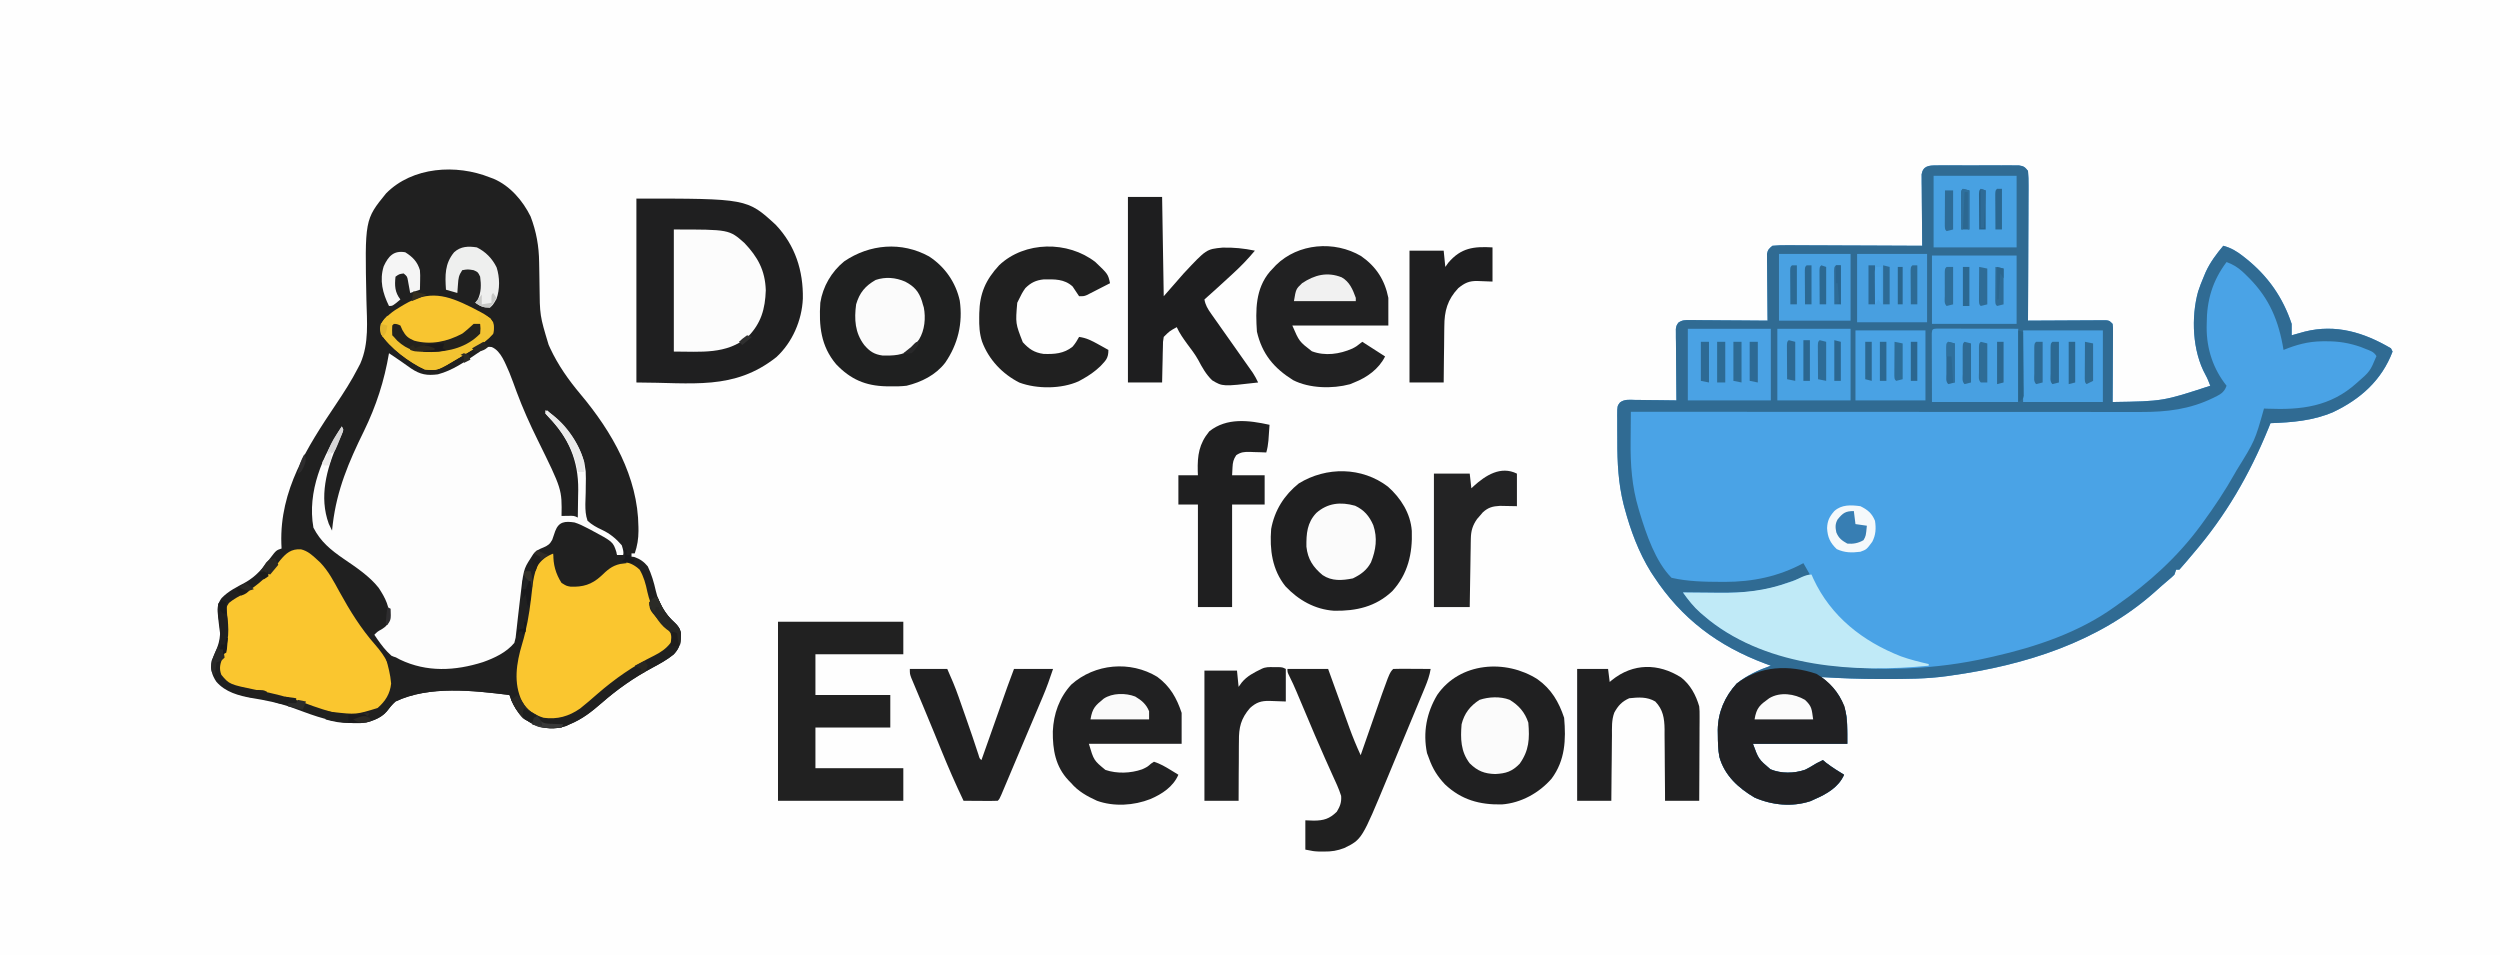 <?xml version="1.0" encoding="UTF-8"?>
<svg version="1.1" xmlns="http://www.w3.org/2000/svg" width="1536" height="587">
<rect width="100%" height="100%" fill="#808080" stroke="none"/>
<path d="M0 0 C506.88 0 1013.76 0 1536 0 C1536 193.71 1536 387.42 1536 587 C1029.12 587 522.24 587 0 587 C0 393.29 0 199.58 0 0 Z " fill="#FEFEFE" transform="translate(0,0)"/>
<path d="M0 0 C1.757 -0.014 1.757 -0.014 3.549 -0.029 C5.448 -0.02 5.448 -0.02 7.385 -0.01 C8.683 -0.013 9.981 -0.016 11.319 -0.019 C14.066 -0.023 16.813 -0.017 19.56 -0.003 C23.081 0.014 26.601 0.004 30.122 -0.014 C33.481 -0.027 36.839 -0.018 40.197 -0.01 C41.463 -0.016 42.729 -0.022 44.033 -0.029 C45.204 -0.019 46.375 -0.01 47.582 0 C49.131 0.004 49.131 0.004 50.711 0.007 C53.743 0.455 54.421 1.03 56.291 3.388 C56.572 6.387 56.67 9.176 56.632 12.174 C56.632 13.072 56.632 13.97 56.633 14.895 C56.631 17.865 56.607 20.836 56.584 23.806 C56.578 25.865 56.574 27.923 56.571 29.981 C56.56 35.402 56.53 40.822 56.497 46.242 C56.466 51.772 56.453 57.302 56.438 62.832 C56.405 73.684 56.354 84.536 56.291 95.388 C56.913 95.384 57.535 95.379 58.176 95.375 C64.632 95.331 71.087 95.3 77.543 95.278 C79.955 95.268 82.366 95.255 84.778 95.237 C88.238 95.213 91.698 95.202 95.158 95.193 C96.242 95.183 97.325 95.172 98.441 95.162 C99.442 95.161 100.443 95.161 101.474 95.161 C102.358 95.157 103.242 95.152 104.152 95.148 C106.291 95.388 106.291 95.388 108.291 97.388 C108.532 99.451 108.532 99.451 108.518 102.021 C108.518 102.982 108.518 103.943 108.518 104.933 C108.507 105.973 108.497 107.012 108.486 108.083 C108.482 109.677 108.482 109.677 108.478 111.303 C108.467 114.707 108.441 118.11 108.416 121.513 C108.406 123.817 108.397 126.12 108.389 128.423 C108.367 134.078 108.333 139.733 108.291 145.388 C139.237 144.909 139.237 144.909 168.291 135.388 C167.433 133.1 166.559 130.872 165.373 128.732 C157.307 114.145 156.41 93.336 160.832 77.442 C161.838 74.345 163.008 71.384 164.291 68.388 C164.687 67.439 165.083 66.491 165.49 65.513 C168.254 59.491 172.048 54.45 176.291 49.388 C181.14 50.719 184.713 52.853 188.604 55.951 C189.17 56.398 189.736 56.844 190.319 57.305 C203.658 67.996 212.85 81.065 218.291 97.388 C218.331 99.721 218.335 102.055 218.291 104.388 C219.015 104.183 219.74 103.978 220.486 103.767 C221.453 103.498 222.42 103.228 223.416 102.951 C224.367 102.684 225.319 102.417 226.299 102.142 C245.415 97.326 262.764 102.674 279.291 112.388 C279.621 113.048 279.951 113.708 280.291 114.388 C273.617 132.037 260.503 143.648 243.861 151.541 C231.511 156.906 218.566 157.922 205.291 158.388 C204.83 159.528 204.368 160.667 203.893 161.841 C192.319 190.081 177.75 215.281 157.814 238.451 C156.304 240.209 154.806 241.976 153.33 243.763 C152.026 245.341 150.666 246.872 149.291 248.388 C148.631 248.388 147.971 248.388 147.291 248.388 C146.961 249.378 146.631 250.368 146.291 251.388 C144.76 252.931 144.76 252.931 142.791 254.576 C139.826 257.064 136.93 259.61 134.064 262.212 C99.478 292.96 54.299 307.081 9.291 313.388 C8.483 313.507 7.675 313.625 6.843 313.748 C-6.002 315.563 -18.887 315.567 -31.834 315.576 C-32.675 315.577 -33.515 315.578 -34.381 315.579 C-46.519 315.577 -58.595 315.132 -70.709 314.388 C-70.146 314.843 -69.583 315.298 -69.003 315.767 C-61.172 322.172 -56.816 328.968 -55.084 339.013 C-54.618 344.453 -54.709 349.928 -54.709 355.388 C-73.849 355.388 -92.989 355.388 -112.709 355.388 C-109.267 364.797 -109.267 364.797 -101.994 371.025 C-95.389 373.766 -87.394 373.659 -80.65 371.333 C-78.245 370.125 -75.986 368.82 -73.709 367.388 C-72.383 366.708 -71.051 366.037 -69.709 365.388 C-69.049 365.945 -68.389 366.502 -67.709 367.076 C-64.191 369.787 -60.504 372.09 -56.709 374.388 C-59.998 381.964 -67.39 386.251 -74.709 389.388 C-75.555 389.78 -76.4 390.172 -77.271 390.576 C-88.556 394.337 -100.958 393.103 -111.709 388.388 C-121.599 382.558 -130.104 374.874 -133.297 363.499 C-134.183 358.958 -134.228 354.377 -134.271 349.763 C-134.293 348.315 -134.293 348.315 -134.316 346.837 C-134.162 335.974 -130.014 326.437 -122.709 318.388 C-116.391 313.32 -109.317 310.045 -101.709 307.388 C-102.834 306.976 -103.96 306.563 -105.119 306.138 C-134.091 295.325 -156.564 278.565 -173.709 252.388 C-174.554 251.106 -174.554 251.106 -175.416 249.798 C-182.915 237.729 -187.924 224.201 -191.584 210.513 C-191.775 209.802 -191.966 209.091 -192.163 208.359 C-195.404 195.417 -196.057 182.678 -196.025 169.407 C-196.021 166.667 -196.045 163.927 -196.07 161.187 C-196.073 159.438 -196.073 157.688 -196.072 155.939 C-196.081 155.123 -196.091 154.308 -196.1 153.468 C-196.054 147.839 -196.054 147.839 -194.396 145.673 C-191.636 143.572 -188.521 144.022 -185.197 144.095 C-184.469 144.099 -183.741 144.104 -182.991 144.108 C-180.667 144.125 -178.345 144.163 -176.021 144.201 C-174.445 144.216 -172.869 144.229 -171.293 144.242 C-167.431 144.275 -163.57 144.327 -159.709 144.388 C-159.716 143.819 -159.722 143.249 -159.729 142.662 C-159.795 136.741 -159.841 130.821 -159.874 124.9 C-159.889 122.689 -159.909 120.478 -159.935 118.268 C-159.972 115.093 -159.989 111.919 -160.002 108.744 C-160.017 107.753 -160.033 106.762 -160.049 105.742 C-160.049 104.821 -160.049 103.9 -160.05 102.951 C-160.056 102.141 -160.063 101.33 -160.07 100.495 C-159.709 98.388 -159.709 98.388 -158.513 96.624 C-156.071 94.951 -154.452 95.027 -151.503 95.048 C-149.912 95.048 -149.912 95.048 -148.288 95.048 C-146.573 95.072 -146.573 95.072 -144.822 95.095 C-143.064 95.102 -143.064 95.102 -141.27 95.108 C-137.52 95.125 -133.771 95.163 -130.021 95.201 C-127.482 95.216 -124.942 95.229 -122.402 95.242 C-116.171 95.275 -109.94 95.325 -103.709 95.388 C-103.725 94.101 -103.74 92.814 -103.757 91.489 C-103.811 86.72 -103.845 81.951 -103.874 77.181 C-103.889 75.116 -103.909 73.051 -103.935 70.986 C-103.972 68.02 -103.989 65.054 -104.002 62.087 C-104.017 61.162 -104.033 60.237 -104.049 59.284 C-104.049 58.423 -104.049 57.563 -104.05 56.676 C-104.06 55.54 -104.06 55.54 -104.07 54.381 C-103.602 51.795 -102.73 51.032 -100.709 49.388 C-97.71 49.107 -94.921 49.01 -91.923 49.048 C-91.025 49.047 -90.128 49.047 -89.203 49.046 C-86.232 49.048 -83.262 49.072 -80.291 49.095 C-78.233 49.101 -76.174 49.105 -74.116 49.108 C-68.696 49.12 -63.276 49.149 -57.855 49.182 C-52.325 49.213 -46.796 49.227 -41.266 49.242 C-30.413 49.274 -19.561 49.325 -8.709 49.388 C-8.719 48.534 -8.719 48.534 -8.729 47.662 C-8.795 41.741 -8.841 35.821 -8.874 29.9 C-8.889 27.689 -8.909 25.478 -8.935 23.268 C-8.972 20.093 -8.989 16.919 -9.002 13.744 C-9.017 12.753 -9.033 11.762 -9.049 10.742 C-9.049 9.36 -9.049 9.36 -9.05 7.951 C-9.06 6.736 -9.06 6.736 -9.07 5.495 C-8.18 0.299 -4.637 0.011 0 0 Z " fill="#4AA3E6" transform="translate(1189.709,101.612)"/>
<path d="M0 0 C0.749 0.277 1.498 0.554 2.27 0.84 C12.43 5.188 20.197 14.28 25 24 C28.55 33.363 30.121 42.216 30.246 52.168 C30.279 53.967 30.312 55.766 30.346 57.564 C30.393 60.37 30.437 63.177 30.477 65.983 C30.654 84.872 30.654 84.872 36.062 102.812 C36.366 103.486 36.669 104.16 36.981 104.854 C41.833 115.293 48.293 124.434 55.684 133.238 C75.017 156.288 90.976 183.951 91.25 214.75 C91.259 215.555 91.269 216.359 91.279 217.188 C91.251 222.164 90.59 226.282 89 231 C88.34 231 87.68 231 87 231 C87 231.66 87 232.32 87 233 C87.536 233.062 88.073 233.124 88.625 233.188 C92.163 234.398 94.658 236.135 97 239 C99.32 243.814 100.784 248.858 101.938 254.062 C103.794 261.872 107.511 268.169 113.449 273.527 C115.51 275.484 116.87 277.208 117.336 280.051 C117.431 285.571 116.861 288.762 113 293 C108.987 296.305 104.468 298.764 99.902 301.215 C88.367 307.414 78.448 314.357 68.598 322.965 C62.456 328.316 56.628 332.898 49 336 C48.201 336.362 47.402 336.724 46.578 337.098 C40.286 339.3 33.16 338.844 27.062 336.25 C19.046 332.076 14.854 326.561 12 318 C-10.068 315.319 -37.232 312.094 -58 322 C-60.082 323.898 -61.696 325.844 -63.379 328.098 C-67.227 332.613 -73.641 334.811 -79.414 335.273 C-92.23 335.716 -102.72 332.712 -114.637 328.285 C-116.257 327.688 -117.878 327.093 -119.5 326.5 C-120.724 326.051 -120.724 326.051 -121.973 325.592 C-129.896 322.806 -137.972 321.223 -146.248 319.861 C-154.288 318.458 -162.519 316.26 -168.062 309.875 C-170.873 305.704 -171.824 301.95 -171 297 C-170.21 295.065 -169.372 293.149 -168.5 291.25 C-165.289 284.03 -165.013 277.595 -167 270 C-167.531 265.369 -167.724 262.307 -164.875 258.5 C-160.797 254.227 -155.497 251.641 -150.34 248.895 C-143.483 245.005 -139.543 240.072 -134.93 233.869 C-131.305 229.102 -131.305 229.102 -128 228 C-128.046 226.982 -128.093 225.963 -128.141 224.914 C-129.176 192.224 -112.369 165.884 -94.768 139.675 C-89.807 132.267 -85.054 124.946 -81 117 C-80.534 116.105 -80.068 115.21 -79.587 114.288 C-74.176 101.852 -75.565 88.592 -75.875 75.312 C-76.892 25.932 -76.892 25.932 -63.785 9.809 C-47.565 -6.624 -20.648 -8.265 0 0 Z " fill="#202020" transform="translate(301,109)"/>
<path d="M0 0 C1.757 -0.014 1.757 -0.014 3.549 -0.029 C5.448 -0.02 5.448 -0.02 7.385 -0.01 C8.683 -0.013 9.981 -0.016 11.319 -0.019 C14.066 -0.023 16.813 -0.017 19.56 -0.003 C23.081 0.014 26.601 0.004 30.122 -0.014 C33.481 -0.027 36.839 -0.018 40.197 -0.01 C41.463 -0.016 42.729 -0.022 44.033 -0.029 C45.204 -0.019 46.375 -0.01 47.582 0 C49.131 0.004 49.131 0.004 50.711 0.007 C53.743 0.455 54.421 1.03 56.291 3.388 C56.572 6.387 56.67 9.176 56.632 12.174 C56.632 13.072 56.632 13.97 56.633 14.895 C56.631 17.865 56.607 20.836 56.584 23.806 C56.578 25.865 56.574 27.923 56.571 29.981 C56.56 35.402 56.53 40.822 56.497 46.242 C56.466 51.772 56.453 57.302 56.438 62.832 C56.405 73.684 56.354 84.536 56.291 95.388 C56.913 95.384 57.535 95.379 58.176 95.375 C64.632 95.331 71.087 95.3 77.543 95.278 C79.955 95.268 82.366 95.255 84.778 95.237 C88.238 95.213 91.698 95.202 95.158 95.193 C96.242 95.183 97.325 95.172 98.441 95.162 C99.442 95.161 100.443 95.161 101.474 95.161 C102.358 95.157 103.242 95.152 104.152 95.148 C106.291 95.388 106.291 95.388 108.291 97.388 C108.532 99.451 108.532 99.451 108.518 102.021 C108.518 102.982 108.518 103.943 108.518 104.933 C108.507 105.973 108.497 107.012 108.486 108.083 C108.482 109.677 108.482 109.677 108.478 111.303 C108.467 114.707 108.441 118.11 108.416 121.513 C108.406 123.817 108.397 126.12 108.389 128.423 C108.367 134.078 108.333 139.733 108.291 145.388 C139.237 144.909 139.237 144.909 168.291 135.388 C167.433 133.1 166.559 130.872 165.373 128.732 C157.307 114.145 156.41 93.336 160.832 77.442 C161.838 74.345 163.008 71.384 164.291 68.388 C164.687 67.439 165.083 66.491 165.49 65.513 C168.254 59.491 172.048 54.45 176.291 49.388 C181.14 50.719 184.713 52.853 188.604 55.951 C189.17 56.398 189.736 56.844 190.319 57.305 C203.658 67.996 212.85 81.065 218.291 97.388 C218.331 99.721 218.335 102.055 218.291 104.388 C219.015 104.183 219.74 103.978 220.486 103.767 C221.453 103.498 222.42 103.228 223.416 102.951 C224.367 102.684 225.319 102.417 226.299 102.142 C245.415 97.326 262.764 102.674 279.291 112.388 C279.621 113.048 279.951 113.708 280.291 114.388 C273.617 132.037 260.503 143.648 243.861 151.541 C231.511 156.906 218.566 157.922 205.291 158.388 C204.83 159.528 204.368 160.667 203.893 161.841 C192.319 190.081 177.75 215.281 157.814 238.451 C156.304 240.209 154.806 241.976 153.33 243.763 C152.026 245.341 150.666 246.872 149.291 248.388 C148.631 248.388 147.971 248.388 147.291 248.388 C146.961 249.378 146.631 250.368 146.291 251.388 C144.76 252.931 144.76 252.931 142.791 254.576 C139.826 257.064 136.93 259.61 134.064 262.212 C99.478 292.96 54.299 307.081 9.291 313.388 C8.483 313.507 7.675 313.625 6.843 313.748 C-6.002 315.563 -18.887 315.567 -31.834 315.576 C-32.675 315.577 -33.515 315.578 -34.381 315.579 C-46.519 315.577 -58.595 315.132 -70.709 314.388 C-70.146 314.843 -69.583 315.298 -69.003 315.767 C-61.172 322.172 -56.816 328.968 -55.084 339.013 C-54.618 344.453 -54.709 349.928 -54.709 355.388 C-73.849 355.388 -92.989 355.388 -112.709 355.388 C-109.267 364.797 -109.267 364.797 -101.994 371.025 C-95.389 373.766 -87.394 373.659 -80.65 371.333 C-78.245 370.125 -75.986 368.82 -73.709 367.388 C-72.383 366.708 -71.051 366.037 -69.709 365.388 C-69.049 365.945 -68.389 366.502 -67.709 367.076 C-64.191 369.787 -60.504 372.09 -56.709 374.388 C-59.998 381.964 -67.39 386.251 -74.709 389.388 C-75.555 389.78 -76.4 390.172 -77.271 390.576 C-88.556 394.337 -100.958 393.103 -111.709 388.388 C-121.599 382.558 -130.104 374.874 -133.297 363.499 C-134.183 358.958 -134.228 354.377 -134.271 349.763 C-134.293 348.315 -134.293 348.315 -134.316 346.837 C-134.162 335.974 -130.014 326.437 -122.709 318.388 C-116.391 313.32 -109.317 310.045 -101.709 307.388 C-102.834 306.976 -103.96 306.563 -105.119 306.138 C-134.091 295.325 -156.564 278.565 -173.709 252.388 C-174.554 251.106 -174.554 251.106 -175.416 249.798 C-182.915 237.729 -187.924 224.201 -191.584 210.513 C-191.775 209.802 -191.966 209.091 -192.163 208.359 C-195.404 195.417 -196.057 182.678 -196.025 169.407 C-196.021 166.667 -196.045 163.927 -196.07 161.187 C-196.073 159.438 -196.073 157.688 -196.072 155.939 C-196.081 155.123 -196.091 154.308 -196.1 153.468 C-196.054 147.839 -196.054 147.839 -194.396 145.673 C-191.636 143.572 -188.521 144.022 -185.197 144.095 C-184.469 144.099 -183.741 144.104 -182.991 144.108 C-180.667 144.125 -178.345 144.163 -176.021 144.201 C-174.445 144.216 -172.869 144.229 -171.293 144.242 C-167.431 144.275 -163.57 144.327 -159.709 144.388 C-159.716 143.819 -159.722 143.249 -159.729 142.662 C-159.795 136.741 -159.841 130.821 -159.874 124.9 C-159.889 122.689 -159.909 120.478 -159.935 118.268 C-159.972 115.093 -159.989 111.919 -160.002 108.744 C-160.017 107.753 -160.033 106.762 -160.049 105.742 C-160.049 104.821 -160.049 103.9 -160.05 102.951 C-160.056 102.141 -160.063 101.33 -160.07 100.495 C-159.709 98.388 -159.709 98.388 -158.513 96.624 C-156.071 94.951 -154.452 95.027 -151.503 95.048 C-149.912 95.048 -149.912 95.048 -148.288 95.048 C-146.573 95.072 -146.573 95.072 -144.822 95.095 C-143.064 95.102 -143.064 95.102 -141.27 95.108 C-137.52 95.125 -133.771 95.163 -130.021 95.201 C-127.482 95.216 -124.942 95.229 -122.402 95.242 C-116.171 95.275 -109.94 95.325 -103.709 95.388 C-103.725 94.101 -103.74 92.814 -103.757 91.489 C-103.811 86.72 -103.845 81.951 -103.874 77.181 C-103.889 75.116 -103.909 73.051 -103.935 70.986 C-103.972 68.02 -103.989 65.054 -104.002 62.087 C-104.017 61.162 -104.033 60.237 -104.049 59.284 C-104.049 58.423 -104.049 57.563 -104.05 56.676 C-104.06 55.54 -104.06 55.54 -104.07 54.381 C-103.602 51.795 -102.73 51.032 -100.709 49.388 C-97.71 49.107 -94.921 49.01 -91.923 49.048 C-91.025 49.047 -90.128 49.047 -89.203 49.046 C-86.232 49.048 -83.262 49.072 -80.291 49.095 C-78.233 49.101 -76.174 49.105 -74.116 49.108 C-68.696 49.12 -63.276 49.149 -57.855 49.182 C-52.325 49.213 -46.796 49.227 -41.266 49.242 C-30.413 49.274 -19.561 49.325 -8.709 49.388 C-8.719 48.534 -8.719 48.534 -8.729 47.662 C-8.795 41.741 -8.841 35.821 -8.874 29.9 C-8.889 27.689 -8.909 25.478 -8.935 23.268 C-8.972 20.093 -8.989 16.919 -9.002 13.744 C-9.017 12.753 -9.033 11.762 -9.049 10.742 C-9.049 9.36 -9.049 9.36 -9.05 7.951 C-9.06 6.736 -9.06 6.736 -9.07 5.495 C-8.18 0.299 -4.637 0.011 0 0 Z M178.291 59.388 C169.595 70.953 166.114 82.914 166.104 97.201 C166.091 98.052 166.079 98.904 166.066 99.781 C166.037 112.856 170.116 125.11 178.291 135.388 C176.793 139.766 174.064 140.904 170.041 142.888 C155.641 149.894 141.608 151.545 125.795 151.508 C124.438 151.509 123.081 151.51 121.725 151.511 C118.017 151.513 114.309 151.509 110.601 151.504 C106.595 151.5 102.589 151.501 98.583 151.502 C91.649 151.503 84.715 151.5 77.78 151.494 C67.755 151.486 57.729 151.483 47.704 151.482 C31.437 151.48 15.17 151.473 -1.097 151.464 C-16.896 151.454 -32.695 151.447 -48.494 151.443 C-49.468 151.443 -50.443 151.443 -51.447 151.442 C-56.335 151.441 -61.223 151.44 -66.112 151.439 C-106.644 151.428 -147.177 151.411 -187.709 151.388 C-187.759 155.956 -187.795 160.523 -187.819 165.091 C-187.829 166.637 -187.842 168.184 -187.86 169.73 C-188.015 183.794 -187.066 197.257 -183.021 210.826 C-182.761 211.713 -182.5 212.601 -182.232 213.515 C-178.29 226.517 -172.492 243.605 -162.709 253.388 C-152.743 255.678 -142.392 255.865 -132.209 255.888 C-131.102 255.893 -131.102 255.893 -129.972 255.897 C-112.875 255.893 -96.87 252.585 -81.709 244.388 C-80.389 246.698 -79.069 249.008 -77.709 251.388 C-82.65 253.451 -87.705 255.165 -92.771 256.888 C-93.65 257.196 -94.528 257.504 -95.434 257.822 C-109.113 262.458 -122.177 262.647 -136.459 262.513 C-138.331 262.503 -140.204 262.494 -142.076 262.486 C-146.621 262.464 -151.165 262.43 -155.709 262.388 C-135.446 290.355 -102.469 301.083 -69.709 306.388 C-36.488 311.305 -0.416 309.926 32.291 302.388 C33.255 302.171 34.219 301.955 35.212 301.731 C61.048 295.86 87.569 286.998 109.291 271.388 C109.841 271.002 110.391 270.616 110.958 270.219 C130.55 256.455 148.082 240.725 162.291 221.388 C162.785 220.717 163.279 220.047 163.788 219.355 C170.854 209.692 177.414 199.82 183.291 189.388 C183.658 188.739 184.025 188.091 184.403 187.422 C195.725 169.199 195.725 169.199 201.291 149.388 C201.954 149.42 202.617 149.451 203.3 149.483 C224.249 150.341 242.139 148.259 258.26 133.708 C266.437 126.591 266.437 126.591 270.389 117.177 C268.717 114.453 266.673 113.906 263.729 112.763 C262.211 112.156 262.211 112.156 260.662 111.537 C253.399 109.062 247.117 108.028 239.479 108.076 C238.6 108.078 237.721 108.081 236.816 108.084 C228.251 108.222 221.18 110.188 213.291 113.388 C212.997 111.718 212.997 111.718 212.697 110.013 C209.402 92.664 203.083 79.625 190.291 67.388 C189.26 66.398 189.26 66.398 188.209 65.388 C185.081 62.553 182.22 60.84 178.291 59.388 Z " fill="#306B93" transform="translate(1189.709,101.612)"/>
<path d="M0 0 C5.793 2.388 8.403 10.434 10.863 15.768 C12.43 19.674 13.859 23.627 15.301 27.581 C19.058 37.648 23.36 47.268 28.113 56.893 C43.158 87.435 43.158 87.435 42.863 103.768 C44.142 103.747 45.421 103.727 46.738 103.706 C50.613 103.643 50.613 103.643 52.863 104.768 C52.952 100.352 53.004 95.935 53.051 91.518 C53.076 90.283 53.101 89.048 53.127 87.776 C53.272 69.365 47.085 55.633 34.551 42.463 C33.994 41.904 33.437 41.344 32.863 40.768 C33.193 40.108 33.523 39.448 33.863 38.768 C45.65 48.291 55.912 60.722 57.71 76.272 C57.898 79.336 57.83 82.36 57.758 85.428 C57.746 86.634 57.733 87.84 57.721 89.083 C57.691 91.586 57.618 94.089 57.502 96.59 C57.508 100.326 57.651 103.228 58.863 106.768 C61.679 109.274 64.353 110.766 67.773 112.33 C72.548 114.552 76.451 117.765 79.863 121.768 C80.926 125.268 80.926 125.268 80.863 127.768 C79.543 127.768 78.223 127.768 76.863 127.768 C75.918 126.351 74.981 124.927 74.09 123.475 C68.794 116.105 57.046 110.166 48.289 108.186 C45.352 108.039 43.411 108.318 41.113 110.206 C39.861 112.661 39.861 112.661 39.086 114.897 C36.647 121.251 36.647 121.251 34.004 122.995 C32.618 123.594 31.226 124.178 29.828 124.749 C24.915 127.298 22.64 132.777 20.863 137.768 C20.467 140.029 20.14 142.302 19.863 144.581 C19.741 145.556 19.741 145.556 19.617 146.551 C19.36 148.622 19.111 150.695 18.863 152.768 C18.697 154.129 18.531 155.49 18.363 156.85 C18.281 157.519 18.199 158.188 18.114 158.877 C17.865 160.882 17.609 162.885 17.352 164.889 C17.033 167.42 16.738 169.954 16.469 172.491 C15.449 180.941 15.449 180.941 12.695 184.827 C9.401 187.085 6.135 189.071 2.551 190.831 C1.854 191.173 1.158 191.516 0.44 191.87 C-17.113 200.161 -35.072 200.637 -53.473 194.69 C-62.314 190.917 -66.938 184.521 -72.137 176.768 C-70.137 174.768 -70.137 174.768 -67.637 173.393 C-64.888 171.606 -64.083 170.865 -63.137 167.768 C-62.24 160.146 -65.396 154.104 -69.512 147.893 C-75.188 140.705 -83.404 135.302 -90.914 130.159 C-98.791 124.759 -105.144 119.623 -109.574 110.956 C-113.501 88.704 -103.915 66.985 -92.137 48.768 C-91.137 50.768 -91.137 50.768 -91.71 52.565 C-92.031 53.28 -92.353 53.996 -92.684 54.733 C-93.033 55.527 -93.382 56.321 -93.742 57.139 C-94.12 57.986 -94.498 58.833 -94.887 59.706 C-101.494 75.141 -106.174 92.015 -100.137 108.581 C-99.481 109.981 -98.816 111.378 -98.137 112.768 C-97.916 110.807 -97.916 110.807 -97.691 108.807 C-95.119 87.612 -87.915 70.713 -78.532 51.632 C-70.975 36.116 -66.019 20.777 -63.137 3.768 C-58.527 6.819 -54.004 9.972 -49.504 13.182 C-43.938 16.911 -39.798 17.611 -33.137 16.768 C-24.037 14.369 -16.33 8.918 -8.635 3.695 C-7.852 3.175 -7.069 2.655 -6.262 2.12 C-5.214 1.405 -5.214 1.405 -4.145 0.677 C-2.137 -0.232 -2.137 -0.232 0 0 Z " fill="#FDFDFD" transform="translate(302.137,213.232)"/>
<path d="M0 0 C68.029 0 68.029 0 85.562 16.062 C97.618 28.762 102.58 44.396 102.273 61.508 C101.703 74.772 95.855 88.362 86.008 97.414 C59.826 118.095 34.42 113 0 113 C0 75.71 0 38.42 0 0 Z " fill="#1F1F20" transform="translate(391,122)"/>
<path d="M0 0 C4.18 1.006 7.028 3.626 10.109 6.508 C10.684 7.041 11.259 7.575 11.852 8.125 C16.941 13.402 20.171 19.71 23.664 26.082 C30.086 37.775 36.829 48.658 45.656 58.68 C52.12 66.132 55.428 72.149 56.484 82.008 C55.823 88.18 53.346 92.672 48.797 96.883 C41.838 102.274 33.584 102.478 25.109 101.508 C17.218 99.751 9.484 97.152 1.923 94.31 C-7.563 90.768 -16.999 88.541 -26.887 86.526 C-43.933 83.02 -43.933 83.02 -48.891 77.133 C-50.461 73.01 -49.587 70.186 -47.922 66.172 C-44.223 57.163 -43.864 48.5 -45.703 38.945 C-45.891 35.508 -45.891 35.508 -44.203 32.945 C-41.453 30.646 -38.318 29.012 -35.203 27.258 C-25.956 22.004 -19.093 15.277 -12.777 6.77 C-9.096 2.356 -6.007 -0.339 0 0 Z " fill="#FAC62F" transform="translate(184.891,337.492)"/>
<path d="M0 0 C0.182 0.88 0.364 1.761 0.551 2.668 C0.802 3.829 1.054 4.991 1.312 6.188 C1.678 7.91 1.678 7.91 2.051 9.668 C2.976 12.917 4.049 15.256 6 18 C10.39 20.195 16.471 19.691 21.117 18.422 C25.528 16.409 28.816 13.439 32.438 10.25 C38.249 5.364 38.249 5.364 42.812 5.188 C47.024 5.677 49.832 7.134 53 10 C55.569 14.408 56.726 18.745 57.75 23.688 C59.813 32.681 63.564 39.991 70.438 46.312 C73 49 73 49 73.688 52.062 C72.543 56.953 69.08 59.321 64.941 61.922 C63.826 62.525 62.711 63.128 61.562 63.75 C48.658 70.905 37.148 78.893 26.004 88.613 C17.326 96.112 8.631 102.536 -3.238 102.328 C-9.245 101.614 -14.127 99.351 -17.926 94.582 C-23.781 85.121 -24.804 74.405 -22.471 63.537 C-21.529 60.034 -20.481 56.568 -19.42 53.099 C-16.646 43.651 -15.498 34.102 -14.47 24.341 C-13.527 15.995 -12.501 7.795 -5.938 1.938 C-3 0 -3 0 0 0 Z " fill="#FAC62F" transform="translate(340,340)"/>
<path d="M0 0 C9.617 6.245 16.432 15.922 18.875 27.211 C20.831 41.095 17.78 53.889 9.887 65.352 C4.067 72.897 -4.687 77.225 -13.809 79.457 C-17.135 79.846 -20.4 79.888 -23.746 79.832 C-24.626 79.822 -25.505 79.812 -26.411 79.801 C-39.093 79.498 -48.233 75.508 -57.059 66.27 C-66.534 55.092 -67.728 42.528 -66.809 28.457 C-65.275 18.529 -59.932 9.39 -52.16 3.059 C-36.474 -7.625 -16.886 -9.277 0 0 Z " fill="#1F2020" transform="translate(570.809,157.543)"/>
<path d="M0 0 C7.913 7.034 13.843 16.389 14.625 27.129 C15.131 41.043 12.243 53.65 2.652 64.156 C-7.517 73.787 -19.587 76.443 -33.102 76.215 C-44.89 75.427 -54.99 69.709 -63.031 61.164 C-71.172 50.974 -72.785 38.657 -71.785 25.969 C-69.701 14.569 -63.803 5.186 -54.785 -2.031 C-37.887 -12.392 -16.01 -12.247 0 0 Z " fill="#1F1F20" transform="translate(852.785,299.031)"/>
<path d="M0 0 C8.449 6.013 13.043 13.829 16.316 23.648 C17.523 37.191 16.954 49.791 8.629 61.023 C0.993 69.831 -10.189 76.026 -21.934 76.887 C-35.55 77.156 -46.801 74.096 -56.875 64.578 C-61.477 59.714 -64.463 54.949 -66.684 48.648 C-67.096 47.555 -67.509 46.462 -67.934 45.336 C-70.509 32.673 -68.235 20.663 -61.684 9.648 C-47.799 -10.584 -19.476 -12.496 0 0 Z " fill="#202021" transform="translate(944.684,417.352)"/>
<path d="M0 0 C25.41 0 50.82 0 77 0 C77 6.6 77 13.2 77 20 C59.18 20 41.36 20 23 20 C23 28.25 23 36.5 23 45 C38.18 45 53.36 45 69 45 C69 51.6 69 58.2 69 65 C53.82 65 38.64 65 23 65 C23 73.25 23 81.5 23 90 C40.82 90 58.64 90 77 90 C77 96.6 77 103.2 77 110 C51.59 110 26.18 110 0 110 C0 73.7 0 37.4 0 0 Z " fill="#212121" transform="translate(478,382)"/>
<path d="M0 0 C9.231 6.472 14.498 14.618 16.703 25.645 C16.703 31.255 16.703 36.865 16.703 42.645 C-2.767 42.645 -22.237 42.645 -42.297 42.645 C-38.077 52.432 -38.077 52.432 -30.297 58.457 C-22.139 61.55 -13.198 60.237 -5.418 56.812 C-2.89 55.485 -2.89 55.485 0.703 52.645 C5.323 55.615 9.943 58.585 14.703 61.645 C10.856 69.339 3.642 74.543 -4.297 77.645 C-5.146 77.999 -5.996 78.354 -6.871 78.719 C-17.66 81.634 -31.845 81.303 -41.824 76.191 C-53.632 68.805 -60.872 60.153 -64.047 46.395 C-64.923 33.257 -65.025 20.076 -56.039 9.48 C-55.464 8.875 -54.889 8.269 -54.297 7.645 C-53.66 6.956 -53.023 6.268 -52.367 5.559 C-38.682 -7.926 -16.429 -9.695 0 0 Z " fill="#212122" transform="translate(836.297,157.355)"/>
<path d="M0 0 C6.93 0 13.86 0 21 0 C21.33 20.13 21.66 40.26 22 61 C26.043 56.38 30.085 51.76 34.25 47 C48.21 32.083 48.21 32.083 58.094 31.141 C64.827 30.951 71.41 31.623 78 33 C73.859 37.992 69.528 42.496 64.75 46.875 C64.098 47.478 63.447 48.081 62.775 48.702 C57.56 53.515 52.303 58.283 47 63 C47.632 66.525 49.05 68.809 51.105 71.719 C51.753 72.642 52.401 73.565 53.068 74.516 C53.767 75.501 54.467 76.486 55.188 77.5 C56.256 79.02 56.256 79.02 57.346 80.572 C59.559 83.718 61.779 86.859 64 90 C66.013 92.854 68.024 95.709 70.032 98.566 C71.238 100.281 72.446 101.993 73.657 103.703 C74.473 104.861 74.473 104.861 75.305 106.043 C75.779 106.714 76.253 107.384 76.742 108.075 C77.995 109.992 79.019 111.933 80 114 C58.211 116.519 58.211 116.519 51.752 112.655 C48.031 109.085 45.61 104.747 43.224 100.216 C41.26 96.661 38.807 93.493 36.375 90.25 C33.982 86.957 31.682 83.726 30 80 C25.544 82.461 25.544 82.461 22 86 C21.493 88.999 21.493 88.999 21.488 92.418 C21.453 93.672 21.417 94.925 21.381 96.217 C21.358 97.527 21.336 98.837 21.312 100.188 C21.279 101.523 21.245 102.858 21.209 104.193 C21.126 107.462 21.062 110.731 21 114 C14.07 114 7.14 114 0 114 C0 76.38 0 38.76 0 0 Z " fill="#1E1E1F" transform="translate(693,121)"/>
<path d="M0 0 C7.912 5.875 11.881 12.913 14.961 22.152 C14.961 28.422 14.961 34.692 14.961 41.152 C-3.849 41.152 -22.659 41.152 -42.039 41.152 C-39.005 51.326 -39.005 51.326 -31.867 57.191 C-24.786 59.597 -16.406 59.297 -9.352 56.84 C-6.094 55.333 -6.094 55.333 -3.852 53.34 C-3.253 52.948 -2.655 52.556 -2.039 52.152 C1.711 53.353 4.929 55.226 8.273 57.277 C9.598 58.086 9.598 58.086 10.949 58.91 C11.613 59.32 12.277 59.73 12.961 60.152 C9.769 67.541 2.956 72.013 -4.227 75.09 C-14.368 79.095 -26.663 79.882 -37.039 76.152 C-43.196 73.334 -48.597 70.356 -53.039 65.152 C-53.774 64.402 -53.774 64.402 -54.523 63.637 C-62.563 55.119 -64.315 44.835 -64.188 33.496 C-63.709 22.708 -60.232 12.796 -52.828 4.746 C-38.346 -8.155 -16.579 -10.079 0 0 Z " fill="#212122" transform="translate(711.039,415.848)"/>
<path d="M0 0 C8.268 4.86 13.606 11.254 17.25 20 C19.202 27.808 19 34.823 19 43 C-0.14 43 -19.28 43 -39 43 C-35.558 52.409 -35.558 52.409 -28.285 58.637 C-21.68 61.378 -13.685 61.271 -6.941 58.945 C-4.536 57.737 -2.277 56.431 0 55 C1.326 54.32 2.658 53.648 4 53 C4.99 53.835 4.99 53.835 6 54.688 C9.518 57.399 13.205 59.702 17 62 C13.71 69.576 6.319 73.863 -1 77 C-2.268 77.588 -2.268 77.588 -3.562 78.188 C-14.847 81.949 -27.249 80.715 -38 76 C-47.89 70.17 -56.395 62.486 -59.588 51.11 C-60.474 46.57 -60.519 41.989 -60.562 37.375 C-60.577 36.409 -60.592 35.444 -60.607 34.449 C-60.453 23.608 -56.319 14.018 -49 6 C-34.718 -5.085 -16.897 -5.674 0 0 Z " fill="#212123" transform="translate(1116,414)"/>
<path d="M0 0 C8.25 0 16.5 0 25 0 C26.109 3.072 27.217 6.144 28.359 9.309 C29.444 12.307 30.53 15.306 31.616 18.304 C32.366 20.377 33.115 22.449 33.862 24.522 C34.942 27.515 36.025 30.505 37.109 33.496 C37.439 34.412 37.768 35.328 38.107 36.272 C40.176 41.962 42.463 47.503 45 53 C45.544 51.437 45.544 51.437 46.098 49.842 C47.47 45.898 48.847 41.957 50.225 38.016 C50.815 36.324 51.405 34.632 51.993 32.94 C62.617 2.383 62.617 2.383 65 0 C66.708 -0.087 68.419 -0.107 70.129 -0.098 C71.681 -0.093 71.681 -0.093 73.264 -0.088 C74.352 -0.08 75.441 -0.071 76.562 -0.062 C78.201 -0.056 78.201 -0.056 79.873 -0.049 C82.582 -0.037 85.291 -0.021 88 0 C87.341 4.014 86.102 7.486 84.543 11.238 C84.288 11.856 84.033 12.473 83.77 13.109 C82.914 15.179 82.051 17.246 81.188 19.312 C80.575 20.787 79.963 22.262 79.352 23.737 C77.997 27.002 76.639 30.265 75.279 33.527 C73.234 38.435 71.198 43.346 69.163 48.257 C67.385 52.548 65.604 56.838 63.822 61.128 C62.948 63.232 62.075 65.337 61.203 67.442 C45.745 104.722 45.745 104.722 35 110 C30.657 111.695 27.093 112.248 22.438 112.188 C21.343 112.181 20.249 112.175 19.121 112.168 C16 112 16 112 11 111 C11 105.06 11 99.12 11 93 C13.537 93.093 13.537 93.093 16.125 93.188 C22.266 93.172 25.844 92.098 30.312 87.75 C32.368 84.401 33.283 81.895 33 78 C31.579 73.527 29.591 69.316 27.625 65.062 C26.739 63.096 25.86 61.127 24.981 59.158 C24.35 57.744 23.716 56.331 23.081 54.919 C18.857 45.513 14.882 36 10.875 26.5 C9.437 23.093 7.997 19.687 6.555 16.281 C6.082 15.158 6.082 15.158 5.6 14.012 C4.245 10.816 2.851 7.706 1.278 4.607 C0 2 0 2 0 0 Z " fill="#202020" transform="translate(791,411)"/>
<path d="M0 0 C2.809 0.887 5.339 2.121 7.938 3.5 C8.63 3.858 9.323 4.216 10.037 4.585 C23.67 11.887 23.67 11.887 25.723 18.234 C25.814 18.817 25.906 19.4 26 20 C27.32 20 28.64 20 30 20 C30.33 19.34 30.66 18.68 31 18 C31.33 20.31 31.66 22.62 32 25 C30.051 25.247 30.051 25.247 28.062 25.5 C22.782 26.642 20.012 29.379 16.176 33.023 C10.532 38.15 5.103 39.781 -2.512 39.434 C-5 39 -5 39 -8 37.125 C-11.593 31.511 -13.226 25.662 -13 19 C-17.574 20.975 -20.269 22.805 -23 27 C-24.575 31.132 -25.379 34.988 -25.859 39.375 C-26.003 40.597 -26.146 41.819 -26.294 43.077 C-26.52 45.019 -26.52 45.019 -26.75 47 C-27.894 56.508 -29.452 65.625 -32.25 74.812 C-35.721 86.415 -37.712 98.69 -32.195 110.051 C-28.874 115.466 -25.026 118.123 -19 120 C-10.629 121.156 -3.516 119.131 3.395 114.34 C7.035 111.476 10.504 108.433 13.992 105.387 C24.783 96.024 36.132 88.069 48.99 81.775 C53.068 79.727 56.175 77.609 59 74 C59.771 70.997 59.771 70.997 59 68 C57.207 65.378 57.207 65.378 54.75 63.062 C46 53.927 46 53.927 46 49 C47.375 47.375 47.375 47.375 49 46 C49.66 46 50.32 46 51 46 C51.28 46.641 51.559 47.281 51.848 47.941 C54.382 53.409 56.966 57.481 61.449 61.527 C63.51 63.484 64.87 65.208 65.336 68.051 C65.431 73.571 64.861 76.762 61 81 C56.987 84.305 52.468 86.764 47.902 89.215 C36.367 95.414 26.448 102.357 16.598 110.965 C10.456 116.316 4.628 120.898 -3 124 C-3.799 124.362 -4.598 124.724 -5.422 125.098 C-11.714 127.3 -18.84 126.844 -24.938 124.25 C-32.954 120.076 -37.146 114.561 -40 106 C-62.068 103.319 -89.232 100.094 -110 110 C-112.082 111.898 -113.696 113.844 -115.379 116.098 C-118.656 119.943 -123.321 121.44 -128 123 C-130.741 123.123 -133.446 123.185 -136.188 123.188 C-136.918 123.2 -137.648 123.212 -138.4 123.225 C-143.583 123.238 -148.017 122.428 -153 121 C-152.67 119.35 -152.34 117.7 -152 116 C-150.783 116.165 -149.566 116.33 -148.312 116.5 C-134.238 118.072 -134.238 118.072 -121 114 C-116.217 109.825 -113.337 105.301 -112.688 98.938 C-113.123 93.446 -114.538 88.299 -116 83 C-113.449 82.041 -112.338 81.865 -109.766 82.891 C-108.935 83.339 -108.105 83.788 -107.25 84.25 C-90.738 92.164 -73.309 91.215 -56.27 85.805 C-49.194 83.296 -41.854 79.859 -37 74 C-36.12 70.847 -36.12 70.847 -35.805 67.285 C-35.726 66.634 -35.648 65.982 -35.567 65.311 C-35.32 63.229 -35.097 61.147 -34.875 59.062 C-34.719 57.697 -34.562 56.332 -34.402 54.967 C-34.166 52.943 -33.931 50.918 -33.699 48.894 C-31.381 28.816 -31.381 28.816 -27 22 C-26.422 21.093 -25.845 20.185 -25.25 19.25 C-23.03 17.03 -21.821 16.446 -19 15.312 C-16.21 14.06 -15.192 13.35 -13.699 10.633 C-13.044 8.887 -12.436 7.122 -11.887 5.34 C-9.656 -0.546 -5.906 -0.871 0 0 Z " fill="#202020" transform="translate(353,321)"/>
<path d="M0 0 C5.775 4.498 9.182 10.895 11.188 17.812 C11.428 20.736 11.428 20.736 11.415 23.818 C11.414 24.979 11.414 26.139 11.414 27.335 C11.404 28.573 11.393 29.811 11.383 31.086 C11.38 32.365 11.377 33.644 11.374 34.961 C11.365 38.345 11.347 41.728 11.325 45.111 C11.304 48.57 11.295 52.029 11.285 55.488 C11.263 62.263 11.229 69.038 11.188 75.812 C4.258 75.812 -2.672 75.812 -9.812 75.812 C-9.817 74.249 -9.821 72.685 -9.825 71.074 C-9.847 65.252 -9.901 59.43 -9.965 53.608 C-9.988 51.092 -10.003 48.576 -10.008 46.06 C-10.017 42.435 -10.058 38.812 -10.105 35.188 C-10.102 34.069 -10.098 32.951 -10.094 31.8 C-10.218 25.097 -11.001 19.791 -15.812 14.812 C-20.822 11.826 -26.147 12.213 -31.812 12.812 C-36.282 14.808 -38.61 17.317 -40.97 21.595 C-42.709 26.172 -42.416 31.034 -42.422 35.871 C-42.438 37.015 -42.455 38.16 -42.472 39.339 C-42.52 42.976 -42.542 46.613 -42.562 50.25 C-42.591 52.723 -42.621 55.197 -42.652 57.67 C-42.726 63.717 -42.776 69.765 -42.812 75.812 C-49.742 75.812 -56.672 75.812 -63.812 75.812 C-63.812 49.083 -63.812 22.352 -63.812 -5.188 C-57.542 -5.188 -51.273 -5.188 -44.812 -5.188 C-44.483 -2.547 -44.153 0.092 -43.812 2.812 C-43.339 2.414 -42.866 2.016 -42.379 1.605 C-29.451 -8.752 -14.014 -8.851 0 0 Z " fill="#202021" transform="translate(1032.812,416.188)"/>
<path d="M0 0 C0.378 0.86 0.755 1.72 1.145 2.605 C11.923 25.753 31.396 41.033 54.929 50.252 C60.497 52.262 66.238 53.667 72 55 C72 55.33 72 55.66 72 56 C26.842 60.478 -25.868 57.189 -62.828 28.043 C-64.079 27.016 -65.324 25.981 -66.562 24.938 C-67.122 24.467 -67.682 23.997 -68.259 23.513 C-72.489 19.797 -75.763 15.593 -79 11 C-77.3 11.024 -77.3 11.024 -75.566 11.048 C-71.289 11.103 -67.012 11.137 -62.734 11.165 C-60.897 11.18 -59.059 11.2 -57.221 11.226 C-42.121 11.436 -28.618 9.971 -14.25 4.938 C-13.101 4.554 -13.101 4.554 -11.93 4.162 C-7.814 2.758 -4.248 0 0 0 Z " fill="#C0EAF7" transform="translate(1113,353)"/>
<path d="M0 0 C33.989 0 33.989 0 43.332 8.25 C51.62 16.945 56.111 25.168 56.5 37.375 C56.119 48.752 53.628 57.7 45.488 65.906 C32.383 76.934 16.67 75 0 75 C0 50.25 0 25.5 0 0 Z " fill="#FCFCFC" transform="translate(414,141)"/>
<path d="M0 0 C7.782 7.409 7.782 7.409 9 13 C6.399 14.341 3.795 15.673 1.188 17 C0.45 17.382 -0.288 17.763 -1.049 18.156 C-1.761 18.517 -2.473 18.878 -3.207 19.25 C-3.862 19.585 -4.516 19.92 -5.191 20.266 C-7 21 -7 21 -10 21 C-11.364 19.021 -12.694 17.018 -14 15 C-19.151 10.332 -25.043 10.593 -31.73 10.66 C-36.483 11.154 -39.613 12.646 -43 16 C-44.677 18.285 -45.778 20.41 -47 23 C-47.33 23.66 -47.66 24.32 -48 25 C-49.102 37.716 -49.102 37.716 -44.594 49.262 C-40.768 53.434 -37.576 55.639 -31.875 56.438 C-25.244 56.683 -19.301 56.299 -14 52 C-12.34 50.061 -11.233 48.26 -10 46 C-5.493 46.603 -2.141 48.366 1.812 50.562 C2.41 50.892 3.007 51.221 3.623 51.561 C5.085 52.368 6.543 53.183 8 54 C8 59.136 6.477 60.35 3.113 63.977 C-0.299 67.243 -3.864 69.73 -8 72 C-8.753 72.415 -9.506 72.83 -10.281 73.258 C-20.818 78.026 -35.894 78.089 -46.688 74.062 C-57.197 68.74 -65.537 59.89 -69.637 48.84 C-71.224 43.875 -71.462 39.245 -71.375 34.062 C-71.364 33.182 -71.353 32.302 -71.342 31.395 C-71.043 19.232 -67.443 11.002 -59.152 1.992 C-43.427 -12.926 -16.905 -13.139 0 0 Z " fill="#202020" transform="translate(673,161)"/>
<path d="M0 0 C7.59 0 15.18 0 23 0 C25.505 5.637 27.861 11.1 29.875 16.895 C30.126 17.608 30.377 18.321 30.636 19.057 C31.428 21.307 32.214 23.56 33 25.812 C33.526 27.308 34.052 28.803 34.578 30.299 C37.213 37.801 39.797 45.313 42.238 52.882 C42.814 54.956 42.814 54.956 44 56 C44.206 55.416 44.413 54.833 44.625 54.232 C46.782 48.131 48.94 42.031 51.098 35.932 C51.903 33.658 52.707 31.385 53.51 29.111 C54.669 25.834 55.829 22.558 56.988 19.281 C57.345 18.273 57.701 17.264 58.068 16.225 C58.408 15.264 58.748 14.304 59.099 13.314 C59.394 12.48 59.69 11.645 59.994 10.784 C61.297 7.178 62.654 3.591 64 0 C71.92 0 79.84 0 88 0 C86.06 5.82 84.095 11.416 81.699 17.031 C81.386 17.773 81.073 18.516 80.75 19.28 C79.732 21.688 78.71 24.094 77.688 26.5 C76.978 28.177 76.268 29.853 75.558 31.53 C74.101 34.973 72.642 38.415 71.181 41.857 C69.406 46.041 67.637 50.227 65.872 54.415 C64.578 57.487 63.281 60.558 61.984 63.629 C61.371 65.082 60.758 66.536 60.146 67.99 C59.299 70.001 58.449 72.01 57.598 74.02 C57.118 75.155 56.639 76.29 56.145 77.46 C55 80 55 80 54 81 C52.438 81.087 50.873 81.107 49.309 81.098 C48.364 81.094 47.42 81.091 46.447 81.088 C45.454 81.08 44.461 81.071 43.438 81.062 C42.44 81.058 41.443 81.053 40.416 81.049 C37.944 81.037 35.472 81.021 33 81 C28.105 70.75 23.589 60.397 19.312 49.875 C18.406 47.654 17.499 45.434 16.591 43.214 C15.976 41.711 15.362 40.207 14.748 38.703 C12.666 33.608 10.555 28.525 8.426 23.449 C7.863 22.105 7.301 20.761 6.739 19.417 C5.938 17.502 5.136 15.589 4.329 13.678 C3.592 11.934 2.862 10.188 2.133 8.441 C1.719 7.459 1.306 6.476 0.879 5.463 C0 3 0 3 0 0 Z " fill="#202021" transform="translate(559,411)"/>
<path d="M0 0 C-0.142 2.084 -0.288 4.167 -0.438 6.25 C-0.519 7.41 -0.6 8.57 -0.684 9.766 C-0.932 12.31 -1.281 14.56 -2 17 C-3.663 16.93 -3.663 16.93 -5.359 16.859 C-6.823 16.822 -8.286 16.785 -9.75 16.75 C-10.844 16.7 -10.844 16.7 -11.961 16.648 C-15.431 16.585 -17.569 16.705 -20.469 18.688 C-22.243 21.368 -22.582 23.059 -22.75 26.25 C-22.832 27.817 -22.915 29.385 -23 31 C-16.4 31 -9.8 31 -3 31 C-3 36.94 -3 42.88 -3 49 C-9.6 49 -16.2 49 -23 49 C-23 69.79 -23 90.58 -23 112 C-29.93 112 -36.86 112 -44 112 C-44 91.21 -44 70.42 -44 49 C-47.96 49 -51.92 49 -56 49 C-56 43.06 -56 37.12 -56 31 C-52.04 31 -48.08 31 -44 31 C-44.052 29.732 -44.052 29.732 -44.105 28.438 C-44.336 18.792 -43.327 11.694 -37 4 C-26.216 -4.544 -12.737 -2.808 0 0 Z " fill="#1F1F20" transform="translate(780,261)"/>
<path d="M0 0 C0 6.6 0 13.2 0 20 C-3.483 19.935 -6.966 19.87 -10.449 19.805 C-14.911 20.05 -17.625 20.752 -20.949 23.77 C-21.523 24.444 -22.096 25.118 -22.688 25.812 C-23.269 26.479 -23.85 27.145 -24.449 27.832 C-27.191 31.665 -28.243 35.198 -28.319 39.882 C-28.339 40.823 -28.359 41.763 -28.379 42.732 C-28.396 44.236 -28.396 44.236 -28.414 45.77 C-28.433 46.806 -28.453 47.842 -28.473 48.909 C-28.532 52.21 -28.579 55.511 -28.625 58.812 C-28.663 61.054 -28.702 63.296 -28.742 65.537 C-28.84 71.025 -28.919 76.512 -29 82 C-36.26 82 -43.52 82 -51 82 C-51 54.94 -51 27.88 -51 0 C-43.74 0 -36.48 0 -29 0 C-28.67 2.97 -28.34 5.94 -28 9 C-27.492 8.529 -26.984 8.059 -26.461 7.574 C-19.301 1.098 -9.941 -4.97 0 0 Z " fill="#232324" transform="translate(932,291)"/>
<path d="M0 0 C0.922 0.002 1.843 0.004 2.793 0.007 C3.834 0.007 4.875 0.007 5.947 0.007 C7.079 0.012 8.212 0.017 9.378 0.023 C10.531 0.024 11.684 0.025 12.872 0.027 C16.57 0.033 20.269 0.045 23.968 0.058 C26.469 0.063 28.969 0.067 31.47 0.071 C37.615 0.082 43.76 0.101 49.906 0.12 C49.906 14.97 49.906 29.82 49.906 45.12 C32.416 45.12 14.926 45.12 -3.094 45.12 C-3.115 37.881 -3.136 30.642 -3.157 23.183 C-3.166 20.895 -3.175 18.607 -3.184 16.249 C-3.187 14.447 -3.19 12.645 -3.192 10.843 C-3.197 9.898 -3.202 8.953 -3.208 7.98 C-3.208 7.086 -3.208 6.193 -3.208 5.273 C-3.21 4.493 -3.212 3.714 -3.215 2.911 C-3.038 0.276 -2.628 0.151 0 0 Z " fill="#48A0E1" transform="translate(1190.094,201.88)"/>
<path d="M0 0 C0 6.93 0 13.86 0 21 C-7.125 20.75 -7.125 20.75 -9.333 20.64 C-14.406 20.554 -17.1 21.862 -21 25 C-27.699 32.093 -29.597 39.081 -29.609 48.625 C-29.626 49.613 -29.642 50.6 -29.659 51.617 C-29.708 54.745 -29.729 57.872 -29.75 61 C-29.778 63.132 -29.808 65.263 -29.84 67.395 C-29.917 72.597 -29.957 77.797 -30 83 C-36.93 83 -43.86 83 -51 83 C-51 56.27 -51 29.54 -51 2 C-44.07 2 -37.14 2 -30 2 C-29.67 5.3 -29.34 8.6 -29 12 C-28.381 11.134 -27.762 10.268 -27.125 9.375 C-19.35 0.278 -11.571 -0.681 0 0 Z " fill="#1E1E1F" transform="translate(917,152)"/>
<path d="M0 0 C16.83 0 33.66 0 51 0 C51 14.52 51 29.04 51 44 C34.17 44 17.34 44 0 44 C0 29.48 0 14.96 0 0 Z " fill="#4AA2E4" transform="translate(1037,202)"/>
<path d="M0 0 C16.83 0 33.66 0 51 0 C51 14.52 51 29.04 51 44 C34.17 44 17.34 44 0 44 C0 29.48 0 14.96 0 0 Z " fill="#48A1E2" transform="translate(1188,108)"/>
<path d="M0 0 C0.98 -0.003 1.959 -0.005 2.969 -0.008 C5.5 0.125 5.5 0.125 7.5 1.125 C7.5 7.725 7.5 14.325 7.5 21.125 C-0.125 20.875 -0.125 20.875 -2.491 20.765 C-7.639 20.684 -10.536 21.584 -14.5 25.125 C-20.123 31.665 -21.382 37.019 -21.305 45.504 C-21.318 46.557 -21.332 47.609 -21.346 48.694 C-21.383 52.025 -21.38 55.356 -21.375 58.688 C-21.393 60.959 -21.414 63.23 -21.438 65.502 C-21.494 71.044 -21.496 76.582 -21.5 82.125 C-28.43 82.125 -35.36 82.125 -42.5 82.125 C-42.5 55.725 -42.5 29.325 -42.5 2.125 C-35.9 2.125 -29.3 2.125 -22.5 2.125 C-22.17 5.425 -21.84 8.725 -21.5 12.125 C-20.861 11.238 -20.221 10.351 -19.562 9.438 C-16.266 5.441 -12.083 3.385 -7.5 1.125 C-4.891 -0.18 -2.911 -0.008 0 0 Z " fill="#202021" transform="translate(782.5,409.875)"/>
<path d="M0 0 C17.16 0 34.32 0 52 0 C52 13.86 52 27.72 52 42 C34.84 42 17.68 42 0 42 C0 28.14 0 14.28 0 0 Z " fill="#49A1E3" transform="translate(1187,157)"/>
<path d="M0 0 C16.17 0 32.34 0 49 0 C49 14.52 49 29.04 49 44 C32.83 44 16.66 44 0 44 C0 29.48 0 14.96 0 0 Z " fill="#49A1E2" transform="translate(1243,203)"/>
<path d="M0 0 C9.944 5.179 9.944 5.179 13.285 9.184 C13.848 12.621 13.848 12.621 13.285 16.184 C10.009 19.952 6.491 22.509 2.223 25.059 C1.661 25.395 1.1 25.732 0.521 26.079 C-0.643 26.775 -1.809 27.467 -2.978 28.156 C-4.665 29.154 -6.342 30.169 -8.02 31.184 C-21.029 38.97 -21.029 38.97 -28.715 38.184 C-37.865 34.053 -50.299 24.838 -55.715 16.184 C-56.215 13.309 -56.215 13.309 -55.715 10.184 C-52.23 5.307 -48.563 2.455 -43.402 -0.504 C-42.777 -0.881 -42.151 -1.258 -41.506 -1.646 C-26.003 -10.757 -15.264 -7.577 0 0 Z " fill="#F8C530" transform="translate(289.715,188.816)"/>
<path d="M0 0 C14.85 0 29.7 0 45 0 C45 14.52 45 29.04 45 44 C30.15 44 15.3 44 0 44 C0 29.48 0 14.96 0 0 Z " fill="#49A2E3" transform="translate(1092,202)"/>
<path d="M0 0 C14.19 0 28.38 0 43 0 C43 14.19 43 28.38 43 43 C28.81 43 14.62 43 0 43 C0 28.81 0 14.62 0 0 Z " fill="#49A2E4" transform="translate(1140,203)"/>
<path d="M0 0 C14.19 0 28.38 0 43 0 C43 13.86 43 27.72 43 42 C28.81 42 14.62 42 0 42 C0 28.14 0 14.28 0 0 Z " fill="#489FE0" transform="translate(1141,156)"/>
<path d="M0 0 C14.52 0 29.04 0 44 0 C44 13.53 44 27.06 44 41 C29.48 41 14.96 41 0 41 C0 27.47 0 13.94 0 0 Z " fill="#49A1E2" transform="translate(1093,156)"/>
<path d="M0 0 C5.614 2.937 8.387 6.123 10.309 12.004 C10.488 12.652 10.667 13.301 10.852 13.969 C11.044 14.581 11.236 15.193 11.434 15.824 C12.699 22.316 12.011 29.858 8.539 35.531 C7.676 36.702 6.783 37.852 5.852 38.969 C5.212 39.752 4.573 40.536 3.914 41.344 C-1.282 45.438 -7.596 45.529 -13.953 45.398 C-19.017 44.718 -21.867 42.815 -25.148 38.969 C-30.886 31.418 -31.365 23.17 -30.148 13.969 C-28.028 6.776 -24.588 2.666 -18.148 -1.031 C-12.017 -3.075 -5.909 -2.543 0 0 Z " fill="#FBFBFB" transform="translate(556.148,173.031)"/>
<path d="M0 0 C5.575 2.619 8.734 6.35 11.188 11.969 C13.861 19.855 12.825 27.161 9.77 34.793 C7.148 39.689 3.529 42.259 -1.375 44.656 C-7.964 45.948 -14.186 46.479 -19.965 42.613 C-25.798 37.75 -29.067 32.874 -29.898 25.168 C-29.996 17.172 -29.519 10.449 -23.809 4.434 C-16.923 -1.647 -8.973 -2.517 0 0 Z " fill="#FBFBFB" transform="translate(832.562,310.719)"/>
<path d="M0 0 C5.671 3.413 9.436 7.73 11.508 14.059 C12.35 23.928 12.02 31.122 6.195 39.309 C1.505 44.108 -2.184 45.274 -8.805 45.621 C-15.459 45.454 -19.752 43.737 -24.492 39.059 C-30.067 31.837 -30.215 23.853 -29.492 15.059 C-27.848 8.362 -24.25 3.799 -18.492 0.059 C-12.745 -1.857 -5.713 -2.158 0 0 Z " fill="#FBFBFB" transform="translate(927.492,429.941)"/>
<path d="M0 0 C0.99 0.66 1.98 1.32 3 2 C3 2.66 3 3.32 3 4 C4.32 4 5.64 4 7 4 C7.196 4.531 7.392 5.062 7.594 5.609 C9.628 10.414 11.582 13.344 16.48 15.371 C26.864 17.963 36.674 15.944 46 11 C48.494 9.131 50.696 7.108 53 5 C54.32 5 55.64 5 57 5 C57.495 7.97 57.495 7.97 58 11 C58.33 9.02 58.66 7.04 59 5 C58.01 4.67 57.02 4.34 56 4 C56 2.68 56 1.36 56 0 C59.189 -0.354 60.616 -0.26 63.312 1.562 C65.669 4.966 65.641 6.942 65 11 C61.724 14.768 58.206 17.326 53.938 19.875 C53.376 20.212 52.815 20.548 52.236 20.895 C51.072 21.591 49.906 22.284 48.737 22.973 C47.05 23.97 45.372 24.985 43.695 26 C30.686 33.786 30.686 33.786 23 33 C13.871 28.879 1.385 19.652 -4 11 C-4.599 6.977 -4.347 5.498 -2 2.125 C-1.34 1.424 -0.68 0.723 0 0 Z " fill="#F2C331" transform="translate(238,194)"/>
<path d="M0 0 C4.43 2.136 7.162 4.404 9 9 C9.711 13.66 9.512 17.654 7.312 21.875 C3.796 26.627 3.796 26.627 0 28 C-5.322 28.651 -9.595 28.653 -14.5 26.375 C-18.568 22.511 -20.148 19.058 -20.438 13.5 C-20.271 9.015 -19.007 6.413 -16 3 C-11.496 -1.095 -5.75 -0.76 0 0 Z " fill="#F5F9FB" transform="translate(1143,311)"/>
<path d="M0 0 C5.41 2.705 9.436 6.817 12.113 12.266 C14.081 18.334 14.21 25.679 12.02 31.691 C9.839 35.441 9.839 35.441 8 37 C3.723 37 2.441 36.294 -1 34 C-0.505 33.402 -0.01 32.804 0.5 32.188 C2.709 27.494 2.691 23.102 2 18 C0.662 15.159 0.662 15.159 -2 14 C-5.585 13.416 -5.585 13.416 -9 14 C-11.19 17.285 -11.353 18.831 -11.625 22.688 C-11.737 24.178 -11.737 24.178 -11.852 25.699 C-11.901 26.458 -11.95 27.218 -12 28 C-14.31 27.34 -16.62 26.68 -19 26 C-19.563 17.2 -19.813 10.053 -14 3 C-9.957 -0.706 -5.243 -0.826 0 0 Z " fill="#EEEFEE" transform="translate(293,152)"/>
<path d="M0 0 C4.875 2.729 6.846 7.543 8.688 12.625 C8.688 13.285 8.688 13.945 8.688 14.625 C-3.853 14.625 -16.392 14.625 -29.312 14.625 C-28.076 7.205 -28.076 7.205 -24.312 3.625 C-16.575 -1.524 -8.864 -3.476 0 0 Z " fill="#F1F1F1" transform="translate(824.312,170.375)"/>
<path d="M0 0 C3.931 2.331 6.802 4.717 8.539 9.059 C8.539 10.709 8.539 12.359 8.539 14.059 C-3.341 14.059 -15.221 14.059 -27.461 14.059 C-26.297 7.073 -24.534 5.589 -19.336 1.309 C-13.999 -2.249 -5.868 -2.245 0 0 Z " fill="#FAFAFA" transform="translate(697.461,427.941)"/>
<path d="M0 0 C4.298 4.072 4.088 5.617 5 12 C-6.88 12 -18.76 12 -31 12 C-29.782 4.693 -27.701 3.139 -22 -1 C-15.309 -5.05 -6.49 -3.764 0 0 Z " fill="#FBFBFB" transform="translate(1109,430)"/>
<path d="M0 0 C4.553 2.852 7.44 5.79 9 11 C9.195 14.113 9.195 14.113 9.125 17.312 C9.107 18.381 9.089 19.45 9.07 20.551 C9.047 21.359 9.024 22.167 9 23 C7.02 23.66 5.04 24.32 3 25 C2.879 24.301 2.758 23.603 2.633 22.883 C2.465 21.973 2.298 21.063 2.125 20.125 C1.963 19.22 1.8 18.315 1.633 17.383 C1.17 14.835 1.17 14.835 -1 13 C-3.782 13.405 -3.782 13.405 -6 15 C-6.583 20.425 -6.45 24.544 -3 29 C-7.75 33 -7.75 33 -10 33 C-13.896 25.138 -15.949 17.194 -13.234 8.566 C-10.42 2.481 -7.158 -1.263 0 0 Z " fill="#F5F5F5" transform="translate(249,155)"/>
<path d="M0 0 C1.875 0.062 1.875 0.062 4 1 C4.412 1.928 4.825 2.856 5.25 3.812 C7.27 7.492 8.669 8.661 12.445 10.301 C22.743 13.119 32.742 10.908 42 6 C44.494 4.131 46.696 2.108 49 0 C50.32 0 51.64 0 53 0 C53.285 2.77 53.285 2.77 53 6 C45.008 14.282 34.228 16.992 23.101 17.292 C14.19 17.381 8.716 16.4 2.062 10.312 C1.382 9.549 0.701 8.786 0 8 C-0.33 7.67 -0.66 7.34 -1 7 C-1.125 4 -1.125 4 -1 1 C-0.67 0.67 -0.34 0.34 0 0 Z " fill="#24221D" transform="translate(242,199)"/>
<path d="M0 0 C0.33 2.64 0.66 5.28 1 8 C3.31 8.33 5.62 8.66 8 9 C7.407 15.281 7.407 15.281 5.938 17.875 C2.75 19.726 -0.377 20.321 -4 20 C-7.322 18.128 -9.316 16.703 -10.766 13.094 C-11.399 10.045 -11.529 7.959 -10 5.188 C-6.751 1.165 -5.151 0 0 0 Z " fill="#377EB3" transform="translate(1139,314)"/>
<path d="M0 0 C0.28 0.641 0.559 1.281 0.848 1.941 C3.382 7.409 5.966 11.481 10.449 15.527 C12.622 17.591 13.934 19.23 14.195 22.262 C14.172 23.062 14.149 23.863 14.125 24.688 C14.107 25.496 14.089 26.304 14.07 27.137 C14.047 27.752 14.024 28.366 14 29 C12 27 12 27 11.875 24.375 C11.916 23.591 11.957 22.808 12 22 C10.888 21.88 10.888 21.88 9.754 21.758 C3.709 20.095 -0.417 13.274 -3.5 8.062 C-5 5 -5 5 -5 3 C-2.462 0 -2.462 0 0 0 Z " fill="#272724" transform="translate(404,367)"/>
<path d="M0 0 C1.648 2.119 3.046 4.091 4.25 6.5 C6.019 9.027 6.929 9.672 9.562 11.062 C13 13 13 13 13.801 15.074 C14.197 15.71 14.592 16.345 15 17 C18.109 17.707 18.109 17.707 21.625 17.75 C22.814 17.807 24.002 17.863 25.227 17.922 C26.599 17.961 26.599 17.961 28 18 C27.67 18.66 27.34 19.32 27 20 C17.448 20.582 11.34 19.277 3.25 14.312 C0.016 10.988 -1.93 7.122 -4 3 C-2.68 2.01 -1.36 1.02 0 0 Z " fill="#282724" transform="translate(318,427)"/>
<path d="M0 0 C11.602 6.545 20.375 19.34 24 32 C24.125 35.375 24.125 35.375 24 38 C22.68 38 21.36 38 20 38 C19.876 37.296 19.753 36.592 19.625 35.867 C16.954 23.082 10.748 13.135 1.688 3.891 C0 2 0 2 0 0 Z " fill="#EAEAEA" transform="translate(335,252)"/>
<path d="M0 0 C1.32 0 2.64 0 4 0 C4 8.25 4 16.5 4 25 C2.68 25.33 1.36 25.66 0 26 C-1.716 24.284 -1.13 22.026 -1.133 19.688 C-1.134 18.612 -1.135 17.537 -1.137 16.43 C-1.131 14.732 -1.131 14.732 -1.125 13 C-1.129 11.868 -1.133 10.736 -1.137 9.57 C-1.135 8.495 -1.134 7.42 -1.133 6.312 C-1.132 5.319 -1.131 4.325 -1.129 3.301 C-1 1 -1 1 0 0 Z " fill="#2C6993" transform="translate(1261,210)"/>
<path d="M0 0 C1.32 0 2.64 0 4 0 C4 8.25 4 16.5 4 25 C2.68 25.33 1.36 25.66 0 26 C-1.716 24.284 -1.13 22.026 -1.133 19.688 C-1.134 18.612 -1.135 17.537 -1.137 16.43 C-1.131 14.732 -1.131 14.732 -1.125 13 C-1.129 11.868 -1.133 10.736 -1.137 9.57 C-1.135 8.495 -1.134 7.42 -1.133 6.312 C-1.132 5.319 -1.131 4.325 -1.129 3.301 C-1 1 -1 1 0 0 Z " fill="#2D6A94" transform="translate(1251,210)"/>
<path d="M0 0 C1.98 0.495 1.98 0.495 4 1 C4 8.92 4 16.84 4 25 C2.68 25.33 1.36 25.66 0 26 C-1.716 24.284 -1.13 22.026 -1.133 19.688 C-1.134 18.612 -1.135 17.537 -1.137 16.43 C-1.131 14.732 -1.131 14.732 -1.125 13 C-1.129 11.868 -1.133 10.736 -1.137 9.57 C-1.135 8.495 -1.134 7.42 -1.133 6.312 C-1.132 5.319 -1.131 4.325 -1.129 3.301 C-1 1 -1 1 0 0 Z " fill="#2E6B95" transform="translate(1207,210)"/>
<path d="M0 0 C1.98 0.495 1.98 0.495 4 1 C4 8.92 4 16.84 4 25 C2.68 25.33 1.36 25.66 0 26 C-1.716 24.284 -1.13 22.026 -1.133 19.688 C-1.134 18.612 -1.135 17.537 -1.137 16.43 C-1.131 14.732 -1.131 14.732 -1.125 13 C-1.129 11.868 -1.133 10.736 -1.137 9.57 C-1.135 8.495 -1.134 7.42 -1.133 6.312 C-1.132 5.319 -1.131 4.325 -1.129 3.301 C-1 1 -1 1 0 0 Z " fill="#2C6892" transform="translate(1197,210)"/>
<path d="M0 0 C1.65 0 3.3 0 5 0 C5 8.25 5 16.5 5 25 C3.35 25 1.7 25 0 25 C0 16.75 0 8.5 0 0 Z " fill="#2D6B94" transform="translate(1055,210)"/>
<path d="M0 0 C2.475 0.495 2.475 0.495 5 1 C5 8.59 5 16.18 5 24 C3.02 24.99 3.02 24.99 1 26 C0 25 0 25 -0.114 22.592 C-0.108 21.549 -0.103 20.507 -0.098 19.434 C-0.094 18.309 -0.091 17.184 -0.088 16.025 C-0.08 14.841 -0.071 13.657 -0.062 12.438 C-0.058 11.25 -0.053 10.062 -0.049 8.838 C-0.037 5.892 -0.021 2.946 0 0 Z " fill="#2E6B94" transform="translate(1281,210)"/>
<path d="M0 0 C1.98 0.495 1.98 0.495 4 1 C4 8.92 4 16.84 4 25 C2.68 25 1.36 25 0 25 C-1.685 23.315 -1.13 21.212 -1.133 18.906 C-1.135 17.361 -1.135 17.361 -1.137 15.785 C-1.133 14.701 -1.129 13.617 -1.125 12.5 C-1.129 11.416 -1.133 10.332 -1.137 9.215 C-1.135 8.185 -1.134 7.155 -1.133 6.094 C-1.132 5.142 -1.131 4.19 -1.129 3.209 C-1 1 -1 1 0 0 Z " fill="#2E6C96" transform="translate(1217,210)"/>
<path d="M0 0 C1.65 0 3.3 0 5 0 C5 8.25 5 16.5 5 25 C3.35 24.67 1.7 24.34 0 24 C0 16.08 0 8.16 0 0 Z " fill="#2D6B95" transform="translate(1065,210)"/>
<path d="M0 0 C1.65 0 3.3 0 5 0 C5 8.25 5 16.5 5 25 C3.35 24.67 1.7 24.34 0 24 C0 16.08 0 8.16 0 0 Z " fill="#2D6A94" transform="translate(1045,210)"/>
<path d="M0 0 C1.65 0 3.3 0 5 0 C5 8.25 5 16.5 5 25 C3.35 24.67 1.7 24.34 0 24 C0 16.08 0 8.16 0 0 Z " fill="#2D6A94" transform="translate(1075,210)"/>
<path d="M0 0 C1.98 0.495 1.98 0.495 4 1 C4 8.92 4 16.84 4 25 C2.35 25 0.7 25 -1 25 C-1.029 21.021 -1.047 17.042 -1.062 13.062 C-1.071 11.926 -1.079 10.79 -1.088 9.619 C-1.091 8.54 -1.094 7.46 -1.098 6.348 C-1.103 5.347 -1.108 4.347 -1.114 3.317 C-1 1 -1 1 0 0 Z " fill="#2C6891" transform="translate(1206,116)"/>
<path d="M0 0 C1.65 0 3.3 0 5 0 C5 7.92 5 15.84 5 24 C3.68 24.33 2.36 24.66 1 25 C0 24 0 24 -0.114 21.683 C-0.108 20.683 -0.103 19.683 -0.098 18.652 C-0.094 17.573 -0.091 16.493 -0.088 15.381 C-0.08 14.245 -0.071 13.108 -0.062 11.938 C-0.058 10.797 -0.053 9.657 -0.049 8.482 C-0.037 5.655 -0.021 2.827 0 0 Z " fill="#2E6C97" transform="translate(1195,117)"/>
<path d="M0 0 C1.98 0.495 1.98 0.495 4 1 C4 8.92 4 16.84 4 25 C2.35 24.67 0.7 24.34 -1 24 C-1.029 20.188 -1.047 16.375 -1.062 12.562 C-1.071 11.474 -1.079 10.385 -1.088 9.264 C-1.091 8.229 -1.094 7.195 -1.098 6.129 C-1.103 5.171 -1.108 4.212 -1.114 3.225 C-1 1 -1 1 0 0 Z " fill="#2D6C97" transform="translate(1118,209)"/>
<path d="M0 0 C1.98 0.495 1.98 0.495 4 1 C4 8.92 4 16.84 4 25 C2.35 24.67 0.7 24.34 -1 24 C-1.029 20.188 -1.047 16.375 -1.062 12.562 C-1.071 11.474 -1.079 10.385 -1.088 9.264 C-1.091 8.229 -1.094 7.195 -1.098 6.129 C-1.103 5.171 -1.108 4.212 -1.114 3.225 C-1 1 -1 1 0 0 Z " fill="#2D6993" transform="translate(1099,209)"/>
<path d="M0 0 C2.475 0.495 2.475 0.495 5 1 C5 8.26 5 15.52 5 23 C3.68 23.33 2.36 23.66 1 24 C0 23 0 23 -0.114 20.775 C-0.108 19.817 -0.103 18.858 -0.098 17.871 C-0.094 16.837 -0.091 15.802 -0.088 14.736 C-0.08 13.648 -0.071 12.559 -0.062 11.438 C-0.058 10.345 -0.053 9.253 -0.049 8.127 C-0.037 5.418 -0.021 2.709 0 0 Z " fill="#2D6D98" transform="translate(1164,210)"/>
<path d="M0 0 C2.475 0.495 2.475 0.495 5 1 C5 8.26 5 15.52 5 23 C3.68 23.33 2.36 23.66 1 24 C0 23 0 23 -0.114 20.775 C-0.108 19.817 -0.103 18.858 -0.098 17.871 C-0.094 16.837 -0.091 15.802 -0.088 14.736 C-0.08 13.648 -0.071 12.559 -0.062 11.438 C-0.058 10.345 -0.053 9.253 -0.049 8.127 C-0.037 5.418 -0.021 2.709 0 0 Z " fill="#2E6C97" transform="translate(1226,164)"/>
<path d="M0 0 C2.475 0.495 2.475 0.495 5 1 C5 8.26 5 15.52 5 23 C3.68 23.33 2.36 23.66 1 24 C0 23 0 23 -0.114 20.775 C-0.108 19.817 -0.103 18.858 -0.098 17.871 C-0.094 16.837 -0.091 15.802 -0.088 14.736 C-0.08 13.648 -0.071 12.559 -0.062 11.438 C-0.058 10.345 -0.053 9.253 -0.049 8.127 C-0.037 5.418 -0.021 2.709 0 0 Z " fill="#2E6C96" transform="translate(1216,164)"/>
<path d="M0 0 C1.32 0 2.64 0 4 0 C4 7.59 4 15.18 4 23 C2.68 23.33 1.36 23.66 0 24 C-1.654 22.346 -1.13 20.397 -1.133 18.125 C-1.134 17.14 -1.135 16.155 -1.137 15.141 C-1.133 14.104 -1.129 13.068 -1.125 12 C-1.131 10.445 -1.131 10.445 -1.137 8.859 C-1.135 7.875 -1.134 6.89 -1.133 5.875 C-1.132 4.965 -1.131 4.055 -1.129 3.117 C-1 1 -1 1 0 0 Z " fill="#2E6D98" transform="translate(1196,164)"/>
<path d="M0 0 C1.32 0 2.64 0 4 0 C4 8.25 4 16.5 4 25 C2.68 25.33 1.36 25.66 0 26 C0 17.42 0 8.84 0 0 Z " fill="#2B6790" transform="translate(1271,210)"/>
<path d="M0 0 C1.32 0 2.64 0 4 0 C4 8.25 4 16.5 4 25 C2.68 25.33 1.36 25.66 0 26 C0 17.42 0 8.84 0 0 Z " fill="#2C678F" transform="translate(1227,210)"/>
<path d="M0 0 C1.32 0 2.64 0 4 0 C4 8.25 4 16.5 4 25 C2.68 25 1.36 25 0 25 C0 16.75 0 8.5 0 0 Z " fill="#2B6790" transform="translate(1108,209)"/>
<path d="M0 0 C1.32 0.33 2.64 0.66 4 1 C4 8.92 4 16.84 4 25 C2.68 25 1.36 25 0 25 C0 16.75 0 8.5 0 0 Z " fill="#2B6790" transform="translate(1127,209)"/>
<path d="M0 0 C0.99 0 1.98 0 3 0 C3 8.25 3 16.5 3 25 C1.68 25 0.36 25 -1 25 C-1.029 21.021 -1.047 17.042 -1.062 13.062 C-1.071 11.926 -1.079 10.79 -1.088 9.619 C-1.091 8.54 -1.094 7.46 -1.098 6.348 C-1.103 5.347 -1.108 4.347 -1.114 3.317 C-1 1 -1 1 0 0 Z " fill="#2B6790" transform="translate(1227,116)"/>
<path d="M0 0 C0.99 0.33 1.98 0.66 3 1 C3 8.92 3 16.84 3 25 C1.68 25 0.36 25 -1 25 C-1.029 21.021 -1.047 17.042 -1.062 13.062 C-1.071 11.926 -1.079 10.79 -1.088 9.619 C-1.091 8.54 -1.094 7.46 -1.098 6.348 C-1.103 5.347 -1.108 4.347 -1.114 3.317 C-1 1 -1 1 0 0 Z " fill="#29638B" transform="translate(1217,116)"/>
<path d="M0 0 C1.32 0 2.64 0 4 0 C4 7.92 4 15.84 4 24 C2.68 24 1.36 24 0 24 C0 16.08 0 8.16 0 0 Z " fill="#2B668F" transform="translate(1174,210)"/>
<path d="M0 0 C1.32 0 2.64 0 4 0 C4 7.92 4 15.84 4 24 C2.68 24 1.36 24 0 24 C0 16.08 0 8.16 0 0 Z " fill="#2C6891" transform="translate(1155,210)"/>
<path d="M0 0 C1.32 0 2.64 0 4 0 C4 7.92 4 15.84 4 24 C2.68 24 1.36 24 0 24 C0 16.08 0 8.16 0 0 Z " fill="#2C6893" transform="translate(1148,163)"/>
<path d="M0 0 C1.32 0 2.64 0 4 0 C4 7.92 4 15.84 4 24 C2.68 24 1.36 24 0 24 C0 16.08 0 8.16 0 0 Z " fill="#2B6891" transform="translate(1206,164)"/>
<path d="M0 0 C1.32 0 2.64 0 4 0 C4 7.92 4 15.84 4 24 C2.68 23.67 1.36 23.34 0 23 C0 15.41 0 7.82 0 0 Z " fill="#2C6891" transform="translate(1146,210)"/>
<path d="M0 0 C0.99 0 1.98 0 3 0 C3 7.92 3 15.84 3 24 C1.68 24 0.36 24 -1 24 C-1.029 20.188 -1.047 16.375 -1.062 12.562 C-1.071 11.474 -1.079 10.385 -1.088 9.264 C-1.091 8.229 -1.094 7.195 -1.098 6.129 C-1.103 5.171 -1.108 4.212 -1.114 3.225 C-1 1 -1 1 0 0 Z " fill="#2D6B95" transform="translate(1175,163)"/>
<path d="M0 0 C0.99 0 1.98 0 3 0 C3 7.92 3 15.84 3 24 C1.68 24 0.36 24 -1 24 C-1.029 20.188 -1.047 16.375 -1.062 12.562 C-1.071 11.474 -1.079 10.385 -1.088 9.264 C-1.091 8.229 -1.094 7.195 -1.098 6.129 C-1.103 5.171 -1.108 4.212 -1.114 3.225 C-1 1 -1 1 0 0 Z " fill="#2C6993" transform="translate(1110,163)"/>
<path d="M0 0 C0.99 0 1.98 0 3 0 C3 7.92 3 15.84 3 24 C1.68 24 0.36 24 -1 24 C-1.029 20.188 -1.047 16.375 -1.062 12.562 C-1.071 11.474 -1.079 10.385 -1.088 9.264 C-1.091 8.229 -1.094 7.195 -1.098 6.129 C-1.103 5.171 -1.108 4.212 -1.114 3.225 C-1 1 -1 1 0 0 Z " fill="#2C6A94" transform="translate(1101,163)"/>
<path d="M0 0 C0.99 0 1.98 0 3 0 C3 7.92 3 15.84 3 24 C1.68 24 0.36 24 -1 24 C-1.029 20.188 -1.047 16.375 -1.062 12.562 C-1.071 11.474 -1.079 10.385 -1.088 9.264 C-1.091 8.229 -1.094 7.195 -1.098 6.129 C-1.103 5.171 -1.108 4.212 -1.114 3.225 C-1 1 -1 1 0 0 Z " fill="#2E6C97" transform="translate(1128,163)"/>
<path d="M0 0 C1.32 0.33 2.64 0.66 4 1 C4 8.59 4 16.18 4 24 C2.68 24 1.36 24 0 24 C0 16.08 0 8.16 0 0 Z " fill="#2D6B96" transform="translate(1157,163)"/>
<path d="M0 0 C0.99 0.33 1.98 0.66 3 1 C3 8.59 3 16.18 3 24 C1.68 24 0.36 24 -1 24 C-1.029 20.188 -1.047 16.375 -1.062 12.562 C-1.071 11.474 -1.079 10.385 -1.088 9.264 C-1.091 8.229 -1.094 7.195 -1.098 6.129 C-1.103 5.171 -1.108 4.212 -1.114 3.225 C-1 1 -1 1 0 0 Z " fill="#2C6992" transform="translate(1119,163)"/>
<path d="M0 0 C0.99 0.33 1.98 0.66 3 1 C3.074 6.802 3.129 12.604 3.165 18.407 C3.18 20.382 3.2 22.357 3.226 24.332 C3.263 27.167 3.28 30.001 3.293 32.836 C3.308 33.722 3.324 34.609 3.34 35.522 C3.34 36.343 3.34 37.164 3.341 38.009 C3.347 38.733 3.354 39.457 3.361 40.203 C3 42 3 42 0 44 C0 29.48 0 14.96 0 0 Z " fill="#29648A" transform="translate(1240,203)"/>
<path d="M0 0 C0.99 0 1.98 0 3 0 C3 7.59 3 15.18 3 23 C2.34 22.01 1.68 21.02 1 20 C0.34 20.99 -0.32 21.98 -1 23 C-1.029 19.354 -1.047 15.708 -1.062 12.062 C-1.071 11.022 -1.079 9.981 -1.088 8.908 C-1.093 7.424 -1.093 7.424 -1.098 5.91 C-1.103 4.994 -1.108 4.077 -1.114 3.133 C-1 1 -1 1 0 0 Z " fill="#4BA4E7" transform="translate(1153,164)"/>
<path d="M0 0 C0.99 0.33 1.98 0.66 3 1 C3.33 5.62 3.66 10.24 4 15 C3.34 14.34 2.68 13.68 2 13 C2.023 13.603 2.046 14.207 2.07 14.828 C2.088 15.627 2.106 16.427 2.125 17.25 C2.148 18.039 2.171 18.828 2.195 19.641 C1.983 22.207 1.287 23.792 0 26 C-0.34 23.501 -0.672 21.001 -1 18.5 C-1.095 17.804 -1.191 17.108 -1.289 16.391 C-1.916 11.552 -2.255 6.88 -2 2 C-1.34 1.34 -0.68 0.68 0 0 Z " fill="#201F20" transform="translate(136,369)"/>
<path d="M0 0 C0.99 0 1.98 0 3 0 C3 7.59 3 15.18 3 23 C2.01 23 1.02 23 0 23 C0 15.41 0 7.82 0 0 Z " fill="#2A658D" transform="translate(1166,164)"/>
<path d="M0 0 C1.98 0.495 1.98 0.495 4 1 C4 8.92 4 16.84 4 25 C3.67 25 3.34 25 3 25 C3 17.41 3 9.82 3 2 C2.34 2 1.68 2 1 2 C0.67 9.59 0.34 17.18 0 25 C-0.33 25 -0.66 25 -1 25 C-1.029 21.021 -1.047 17.042 -1.062 13.062 C-1.071 11.926 -1.079 10.79 -1.088 9.619 C-1.091 8.54 -1.094 7.46 -1.098 6.348 C-1.103 5.347 -1.108 4.347 -1.114 3.317 C-1 1 -1 1 0 0 Z " fill="#2F709D" transform="translate(1206,116)"/>
<path d="M0 0 C0.66 0.33 1.32 0.66 2 1 C2 1.66 2 2.32 2 3 C2.66 3 3.32 3 4 3 C4.185 13.558 4.185 13.558 3 18 C2.67 18 2.34 18 2 18 C1.67 15.69 1.34 13.38 1 11 C0.34 11.99 -0.32 12.98 -1 14 C-1.027 12.229 -1.046 10.458 -1.062 8.688 C-1.074 7.701 -1.086 6.715 -1.098 5.699 C-1 3 -1 3 0 0 Z " fill="#19191B" transform="translate(322,354)"/>
<path d="M0 0 C0.33 0.66 0.66 1.32 1 2 C1.66 2 2.32 2 3 2 C3.625 4.375 3.625 4.375 4 7 C2 9 2 9 -1 10 C-1.33 12.64 -1.66 15.28 -2 18 C-4 16 -4 16 -4.375 12.938 C-3.908 8.035 -2.209 4.35 0 0 Z " fill="#292928" transform="translate(134,397)"/>
<path d="M0 0 C1.98 0.495 1.98 0.495 4 1 C4 8.92 4 16.84 4 25 C3.67 25 3.34 25 3 25 C2.67 19.72 2.34 14.44 2 9 C1.01 9 0.02 9 -1 9 C-1.098 2.848 -1.098 2.848 -1 1 C-0.67 0.67 -0.34 0.34 0 0 Z " fill="#2F709D" transform="translate(1197,210)"/>
<path d="M0 0 C0.66 1.32 1.32 2.64 2 4 C0.35 5.98 -1.3 7.96 -3 10 C-4.98 9.34 -6.96 8.68 -9 8 C-8.264 6.845 -7.511 5.701 -6.75 4.562 C-6.332 3.924 -5.915 3.286 -5.484 2.629 C-3.728 0.701 -2.539 0.385 0 0 Z " fill="#2A2824" transform="translate(169,343)"/>
<path d="M0 0 C0.99 0.33 1.98 0.66 3 1 C2.67 8.59 2.34 16.18 2 24 C1.34 24 0.68 24 0 24 C0 16.08 0 8.16 0 0 Z " fill="#2E6B96" transform="translate(1217,116)"/>
<path d="M0 0 C0.536 0.967 0.536 0.967 1.082 1.953 C3.789 4.842 5.8 4.596 9.688 4.75 C10.867 4.807 12.046 4.863 13.262 4.922 C14.165 4.948 15.069 4.973 16 5 C15.67 5.66 15.34 6.32 15 7 C2.33 7.369 2.33 7.369 -3 5 C-2.625 3.062 -2.625 3.062 -2 1 C-1.34 0.67 -0.68 0.34 0 0 Z " fill="#393939" transform="translate(330,440)"/>
<path d="M0 0 C6.75 -0.125 6.75 -0.125 9 1 C9 1.99 9 2.98 9 4 C3.438 4.915 -0.676 5.321 -6 3 C-6 2.67 -6 2.34 -6 2 C-4.02 2 -2.04 2 0 2 C0 1.34 0 0.68 0 0 Z " fill="#212020" transform="translate(155,424)"/>
<path d="M0 0 C0.99 0 1.98 0 3 0 C3 7.92 3 15.84 3 24 C2.01 23.67 1.02 23.34 0 23 C0.66 23 1.32 23 2 23 C1.67 19.04 1.34 15.08 1 11 C0.67 11 0.34 11 0 11 C0 7.37 0 3.74 0 0 Z " fill="#2A658F" transform="translate(1128,163)"/>
<path d="M0 0 C2.31 0.33 4.62 0.66 7 1 C7 2.32 7 3.64 7 5 C1.78 5.18 -2.073 4.971 -7 3 C-7 2.67 -7 2.34 -7 2 C-5.02 2 -3.04 2 -1 2 C-0.67 1.34 -0.34 0.68 0 0 Z " fill="#1E1F1F" transform="translate(175,428)"/>
<path d="M0 0 C-0.33 0.99 -0.66 1.98 -1 3 C-0.34 3.33 0.32 3.66 1 4 C-2.149 5.05 -4.388 5.101 -7.688 5.062 C-8.681 5.053 -9.675 5.044 -10.699 5.035 C-11.838 5.018 -11.838 5.018 -13 5 C-13 4.67 -13 4.34 -13 4 C-11.02 3.67 -9.04 3.34 -7 3 C-8.65 2.67 -10.3 2.34 -12 2 C-12 1.67 -12 1.34 -12 1 C-7.936 0.226 -4.136 -0.098 0 0 Z " fill="#1A191B" transform="translate(273,211)"/>
<path d="M0 0 C2.64 1.65 5.28 3.3 8 5 C7.34 5.66 6.68 6.32 6 7 C6.33 7.66 6.66 8.32 7 9 C4.321 8.638 2.39 8.26 0.125 6.75 C-1 5 -1 5 -0.688 2.312 C-0.461 1.549 -0.234 0.786 0 0 Z " fill="#1D1E1E" transform="translate(322,435)"/>
<path d="M0 0 C0.66 0.99 1.32 1.98 2 3 C0.25 6 0.25 6 -2 9 C-6.277 9 -7.559 8.294 -11 6 C-9.68 4.35 -8.36 2.7 -7 1 C-7 2.98 -7 4.96 -7 7 C-5.02 6.67 -3.04 6.34 -1 6 C-1.021 5.196 -1.041 4.391 -1.062 3.562 C-1 1 -1 1 0 0 Z " fill="#C8C9C7" transform="translate(303,180)"/>
<path d="M0 0 C1.32 2.97 2.64 5.94 4 9 C3.01 8.67 2.02 8.34 1 8 C1 7.34 1 6.68 1 6 C0.34 6 -0.32 6 -1 6 C-1.33 6.99 -1.66 7.98 -2 9 C-5 5.25 -5 5.25 -5 3 C-2.462 0 -2.462 0 0 0 Z " fill="#2B2B27" transform="translate(404,367)"/>
<path d="M0 0 C0.33 0.66 0.66 1.32 1 2 C0.19 4.431 -0.683 6.714 -1.688 9.062 C-1.945 9.713 -2.202 10.363 -2.467 11.033 C-4.477 15.779 -4.477 15.779 -7.207 16.934 C-7.799 16.956 -8.39 16.977 -9 17 C-7.689 12.538 -5.929 9.004 -3.375 5.125 C-2.743 4.158 -2.112 3.191 -1.461 2.195 C-0.738 1.109 -0.738 1.109 0 0 Z " fill="#D7D6D7" transform="translate(210,262)"/>
<path d="M0 0 C1.65 0.33 3.3 0.66 5 1 C4.34 2.65 3.68 4.3 3 6 C-1.455 5.01 -1.455 5.01 -6 4 C-6 3.34 -6 2.68 -6 2 C-4.35 2 -2.7 2 -1 2 C-0.67 1.34 -0.34 0.68 0 0 Z " fill="#2C2C2B" transform="translate(183,430)"/>
<path d="M0 0 C3.96 0 7.92 0 12 0 C9.082 1.945 7.375 2.453 4 3 C4.99 3.66 5.98 4.32 7 5 C4.69 5 2.38 5 0 5 C0 3.35 0 1.7 0 0 Z " fill="#1B1A1D" transform="translate(214,439)"/>
<path d="M0 0 C1.32 0.33 2.64 0.66 4 1 C4 2.98 4 4.96 4 7 C3.34 6.01 2.68 5.02 2 4 C1.67 9.28 1.34 14.56 1 20 C0.67 20 0.34 20 0 20 C0 13.4 0 6.8 0 0 Z " fill="#2B668F" transform="translate(1227,164)"/>
<path d="M0 0 C1.32 0 2.64 0 4 0 C3.67 0.66 3.34 1.32 3 2 C2.01 1.34 1.02 0.68 0 0 Z M4 3 C4.33 3.66 4.66 4.32 5 5 C-1.4 6.231 -1.4 6.231 -4.438 5.062 C-4.953 4.712 -5.469 4.361 -6 4 C0.553 1.468 0.553 1.468 4 3 Z " fill="#2B2925" transform="translate(223,438)"/>
<path d="M0 0 C0.33 0.66 0.66 1.32 1 2 C1.866 1.629 2.732 1.258 3.625 0.875 C7.557 -0.144 9.329 0.427 13 2 C13 2.33 13 2.66 13 3 C11.063 3.195 9.126 3.381 7.188 3.562 C6.109 3.667 5.03 3.771 3.918 3.879 C1 4 1 4 -2 3 C-2 2.34 -2 1.68 -2 1 C-1.34 0.67 -0.68 0.34 0 0 Z " fill="#2C281E" transform="translate(254,212)"/>
<path d="M0 0 C0.66 0.99 1.32 1.98 2 3 C1.188 4.938 1.188 4.938 0 7 C-0.99 7.33 -1.98 7.66 -3 8 C-2.67 7.01 -2.34 6.02 -2 5 C-3.32 4.34 -4.64 3.68 -6 3 C-4.02 2.01 -2.04 1.02 0 0 Z " fill="#292722" transform="translate(396,406)"/>
<path d="M0 0 C0.99 0.33 1.98 0.66 3 1 C3.33 3.64 3.66 6.28 4 9 C2.35 9 0.7 9 -1 9 C-0.67 6.03 -0.34 3.06 0 0 Z " fill="#1E1D1C" transform="translate(413,388)"/>
<path d="M0 0 C2.062 0.438 2.062 0.438 4 1 C3.301 4.147 2.239 7.026 1 10 C-0.851 6.877 -1.294 4.621 -1 1 C-0.67 0.67 -0.34 0.34 0 0 Z " fill="#1F1D1D" transform="translate(328,341)"/>
<path d="M0 0 C0.99 0.99 1.98 1.98 3 3 C0.405 5.595 -1.399 5.7 -5 6 C-5.66 5.34 -6.32 4.68 -7 4 C-4.69 2.68 -2.38 1.36 0 0 Z " fill="#282623" transform="translate(297,210)"/>
<path d="M0 0 C0.66 0.33 1.32 0.66 2 1 C2 1.99 2 2.98 2 4 C2.66 4 3.32 4 4 4 C4 4.66 4 5.32 4 6 C4.99 6.33 5.98 6.66 7 7 C6.67 7.66 6.34 8.32 6 9 C3.69 8.67 1.38 8.34 -1 8 C-0.34 7.34 0.32 6.68 1 6 C0.678 2.901 0.678 2.901 0 0 Z " fill="#18191C" transform="translate(383,337)"/>
<path d="M0 0 C1.32 0 2.64 0 4 0 C5.158 3.473 5.069 6.361 5 10 C4.67 8.68 4.34 7.36 4 6 C3.34 6 2.68 6 2 6 C0 3 0 3 0 0 Z " fill="#343129" transform="translate(322,351)"/>
<path d="M0 0 C1.255 3.766 0.371 5.372 -1 9 C-1.99 9 -2.98 9 -4 9 C-4.33 8.34 -4.66 7.68 -5 7 C-1.125 1.125 -1.125 1.125 0 0 Z " fill="#ECEBEB" transform="translate(203,277)"/>
<path d="M0 0 C0.66 0.33 1.32 0.66 2 1 C2.25 7.625 2.25 7.625 0 11 C-0.33 10.67 -0.66 10.34 -1 10 C-0.91 8.309 -0.754 6.62 -0.562 4.938 C-0.461 4.018 -0.359 3.099 -0.254 2.152 C-0.17 1.442 -0.086 0.732 0 0 Z " fill="#2E2D2F" transform="translate(238,373)"/>
<path d="M0 0 C0.99 0.33 1.98 0.66 3 1 C3 3.31 3 5.62 3 8 C2.34 8 1.68 8 1 8 C-1 6 -1 6 -1.188 3.438 C-1 1 -1 1 0 0 Z " fill="#181A1C" transform="translate(136,369)"/>
<path d="M0 0 C0.598 0.309 1.196 0.619 1.812 0.938 C4.09 2.102 4.09 2.102 7 3 C4.525 4.485 4.525 4.485 2 6 C2 5.34 2 4.68 2 4 C0.68 3.34 -0.64 2.68 -2 2 C-1.34 1.34 -0.68 0.68 0 0 Z " fill="#2F2B27" transform="translate(330,338)"/>
<path d="M0 0 C1.399 3.179 0.893 4.301 -0.312 7.688 C-2 11 -2 11 -4 12 C-3.457 7.435 -2.205 4.027 0 0 Z " fill="#2D2C2D" transform="translate(187,279)"/>
<path d="M0 0 C-1.282 2.861 -2.453 5.114 -5 7 C-7.688 7.188 -7.688 7.188 -10 7 C-9.237 6.402 -8.474 5.804 -7.688 5.188 C-5.087 3.16 -5.087 3.16 -3.312 1.25 C-2 0 -2 0 0 0 Z " fill="#282829" transform="translate(565,210)"/>
<path d="M0 0 C3 3.75 3 3.75 3 6 C0.03 5.505 0.03 5.505 -3 5 C-2.625 3.062 -2.625 3.062 -2 1 C-1.34 0.67 -0.68 0.34 0 0 Z " fill="#2D2E2E" transform="translate(330,440)"/>
<path d="M0 0 C0.33 0 0.66 0 1 0 C0.886 1.48 0.759 2.959 0.625 4.438 C0.555 5.261 0.486 6.085 0.414 6.934 C0.277 7.616 0.141 8.297 0 9 C-0.99 9.495 -0.99 9.495 -2 10 C-2 9.01 -2 8.02 -2 7 C-2.66 7 -3.32 7 -4 7 C-3.67 6.01 -3.34 5.02 -3 4 C-2.34 4 -1.68 4 -1 4 C-0.67 2.68 -0.34 1.36 0 0 Z " fill="#19191C" transform="translate(139,392)"/>
<path d="M0 0 C0.99 0.99 1.98 1.98 3 3 C2.34 4.65 1.68 6.3 1 8 C0.34 8 -0.32 8 -1 8 C-0.67 5.36 -0.34 2.72 0 0 Z " fill="#212324" transform="translate(322,354)"/>
<path d="M0 0 C2.691 0.176 5.329 0.618 8 1 C5.948 3.248 4.993 4.002 2 5 C1.01 3.68 0.02 2.36 -1 1 C-0.67 0.67 -0.34 0.34 0 0 Z " fill="#1C1B1A" transform="translate(146,361)"/>
<path d="M0 0 C1.65 1.32 3.3 2.64 5 4 C2.212 5.033 1.132 5.045 -1.75 4.062 C-2.493 3.712 -3.235 3.361 -4 3 C-2.68 2.01 -1.36 1.02 0 0 Z " fill="#2A2926" transform="translate(151,358)"/>
<path d="M0 0 C2.64 0.66 5.28 1.32 8 2 C5.063 3.523 2.083 4.801 -1 6 C-0.67 4.02 -0.34 2.04 0 0 Z " fill="#342E20" transform="translate(254,179)"/>
<path d="M0 0 C1.32 0.33 2.64 0.66 4 1 C3.25 5.75 3.25 5.75 1 8 C-0.354 5.291 -0.065 2.991 0 0 Z " fill="#E2B62F" transform="translate(234,199)"/>
<path d="M0 0 C0.99 0.33 1.98 0.66 3 1 C3.33 1.99 3.66 2.98 4 4 C2.02 4.99 2.02 4.99 0 6 C0 4.68 0 3.36 0 2 C-0.66 1.67 -1.32 1.34 -2 1 C-1.34 0.67 -0.68 0.34 0 0 Z " fill="#2B2A26" transform="translate(285,217)"/>
<path d="M0 0 C0.33 0 0.66 0 1 0 C1.125 2.875 1.125 2.875 1 6 C0.34 6.66 -0.32 7.32 -1 8 C-1 7.34 -1 6.68 -1 6 C-1.66 6 -2.32 6 -3 6 C-3.33 6.99 -3.66 7.98 -4 9 C-4 7.68 -4 6.36 -4 5 C-2.68 4.67 -1.36 4.34 0 4 C0 2.68 0 1.36 0 0 Z " fill="#17171A" transform="translate(322,382)"/>
<path d="M0 0 C0.33 1.32 0.66 2.64 1 4 C0.01 4.66 -0.98 5.32 -2 6 C-2.99 4.68 -3.98 3.36 -5 2 C-4.01 1.67 -3.02 1.34 -2 1 C-1.34 1.33 -0.68 1.66 0 2 C0 1.34 0 0.68 0 0 Z " fill="#1D1D1B" transform="translate(164,350)"/>
<path d="M0 0 C0.99 0.33 1.98 0.66 3 1 C0.03 3.475 0.03 3.475 -3 6 C-3.66 5.34 -4.32 4.68 -5 4 C-2.688 1.938 -2.688 1.938 0 0 Z " fill="#2F2F2F" transform="translate(459,206)"/>
</svg>
